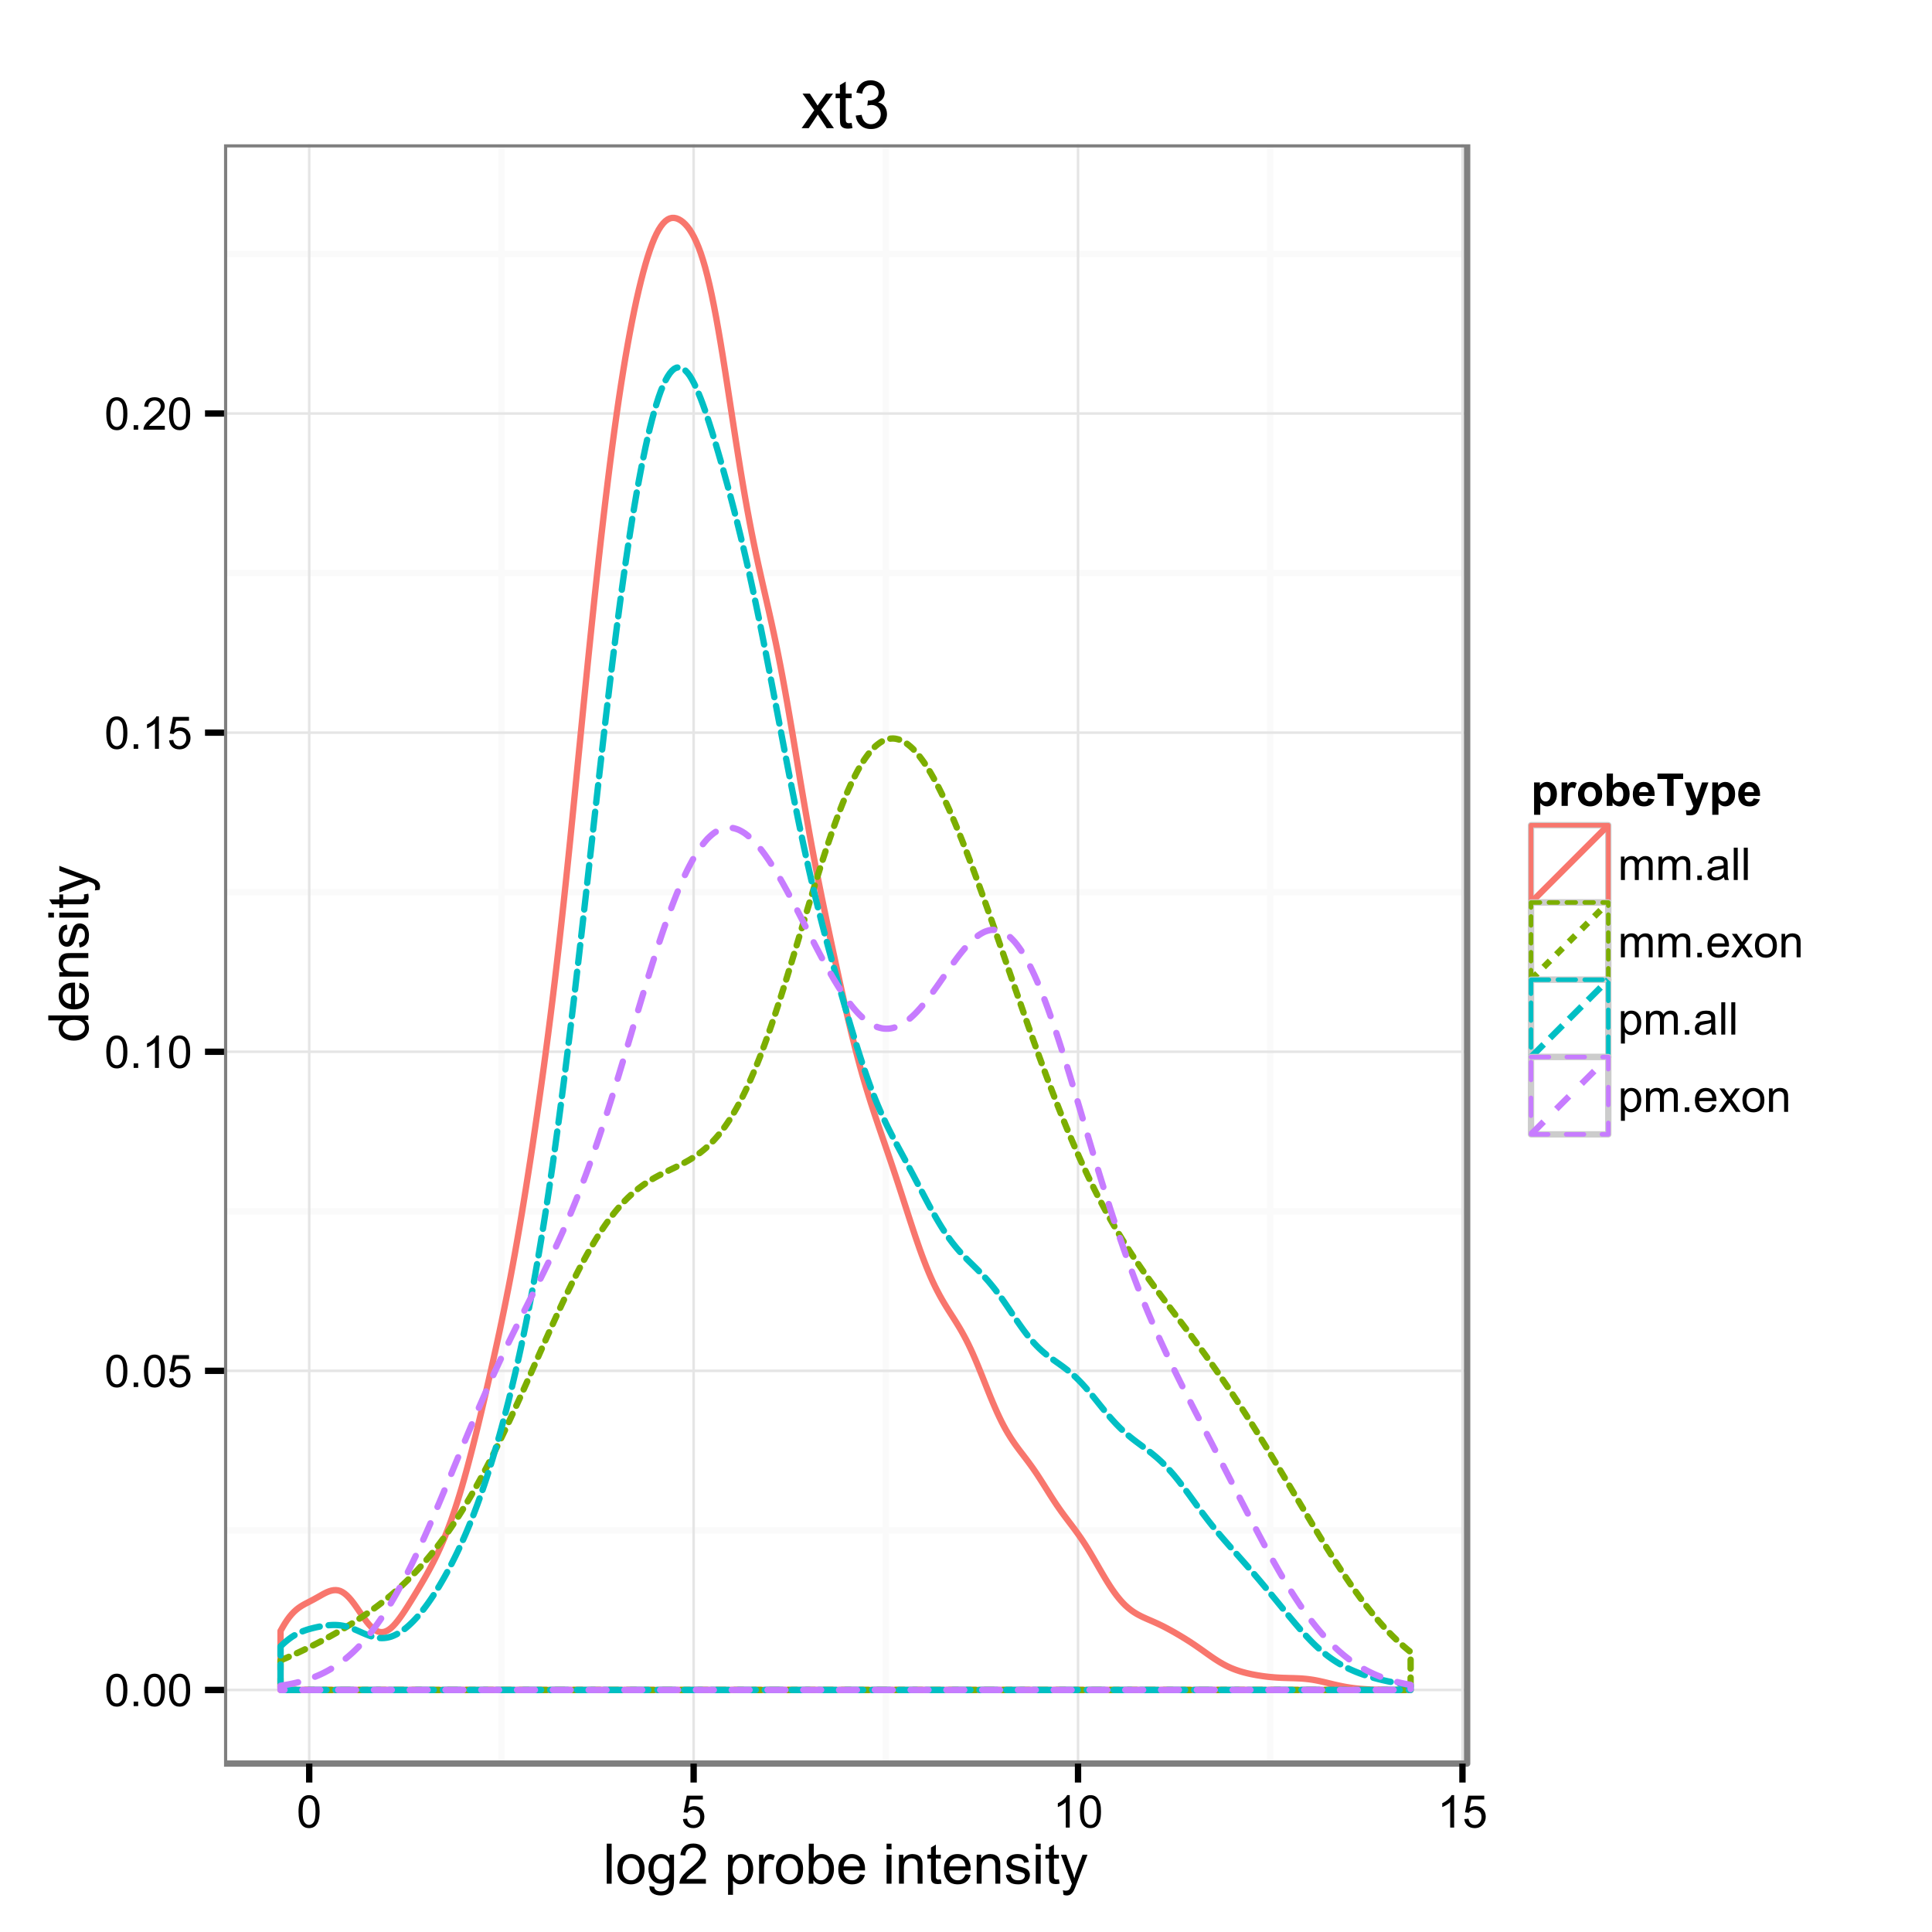 <?xml version="1.0" encoding="UTF-8"?>
<svg xmlns="http://www.w3.org/2000/svg" xmlns:xlink="http://www.w3.org/1999/xlink" width="432pt" height="432pt" viewBox="0 0 432 432" version="1.1">
<defs>
<g>
<symbol overflow="visible" id="glyph0-0">
<path style="stroke:none;" d="M 0.418 -3.566 C 0.414 -4.418 0.504 -5.105 0.68 -5.629 C 0.855 -6.148 1.117 -6.551 1.465 -6.832 C 1.812 -7.113 2.25 -7.254 2.777 -7.258 C 3.164 -7.254 3.504 -7.176 3.797 -7.023 C 4.086 -6.863 4.324 -6.637 4.52 -6.348 C 4.707 -6.051 4.859 -5.695 4.969 -5.273 C 5.078 -4.852 5.133 -4.281 5.133 -3.566 C 5.133 -2.715 5.043 -2.031 4.871 -1.512 C 4.691 -0.988 4.434 -0.582 4.09 -0.301 C 3.742 -0.016 3.305 0.121 2.777 0.125 C 2.078 0.121 1.527 -0.125 1.133 -0.625 C 0.652 -1.223 0.414 -2.203 0.418 -3.566 Z M 1.332 -3.566 C 1.328 -2.375 1.469 -1.586 1.746 -1.195 C 2.023 -0.801 2.367 -0.602 2.777 -0.605 C 3.184 -0.602 3.523 -0.801 3.805 -1.195 C 4.078 -1.59 4.219 -2.379 4.223 -3.566 C 4.219 -4.754 4.078 -5.543 3.805 -5.938 C 3.523 -6.324 3.18 -6.52 2.766 -6.523 C 2.359 -6.52 2.031 -6.348 1.789 -6.008 C 1.48 -5.562 1.328 -4.75 1.332 -3.566 Z M 1.332 -3.566 "/>
</symbol>
<symbol overflow="visible" id="glyph0-1">
<path style="stroke:none;" d="M 0.918 0 L 0.918 -1.012 L 1.93 -1.012 L 1.93 0 Z M 0.918 0 "/>
</symbol>
<symbol overflow="visible" id="glyph0-2">
<path style="stroke:none;" d="M 0.418 -1.895 L 1.352 -1.973 C 1.418 -1.516 1.578 -1.176 1.832 -0.949 C 2.082 -0.719 2.387 -0.602 2.742 -0.605 C 3.168 -0.602 3.527 -0.766 3.824 -1.09 C 4.117 -1.41 4.266 -1.836 4.27 -2.371 C 4.266 -2.875 4.125 -3.273 3.844 -3.57 C 3.559 -3.859 3.184 -4.008 2.727 -4.008 C 2.438 -4.008 2.18 -3.941 1.953 -3.812 C 1.719 -3.684 1.539 -3.516 1.41 -3.309 L 0.578 -3.418 L 1.277 -7.133 L 4.871 -7.133 L 4.871 -6.281 L 1.988 -6.281 L 1.598 -4.34 C 2.031 -4.641 2.488 -4.793 2.965 -4.793 C 3.594 -4.793 4.125 -4.574 4.559 -4.137 C 4.992 -3.699 5.207 -3.137 5.211 -2.449 C 5.207 -1.793 5.02 -1.227 4.641 -0.754 C 4.176 -0.168 3.543 0.121 2.742 0.125 C 2.082 0.121 1.543 -0.059 1.129 -0.426 C 0.711 -0.793 0.473 -1.281 0.418 -1.895 Z M 0.418 -1.895 "/>
</symbol>
<symbol overflow="visible" id="glyph0-3">
<path style="stroke:none;" d="M 3.762 0 L 2.875 0 L 2.875 -5.656 C 2.66 -5.449 2.379 -5.246 2.035 -5.043 C 1.684 -4.836 1.375 -4.684 1.102 -4.586 L 1.102 -5.445 C 1.594 -5.672 2.027 -5.953 2.402 -6.289 C 2.773 -6.617 3.035 -6.941 3.191 -7.258 L 3.762 -7.258 Z M 3.762 0 "/>
</symbol>
<symbol overflow="visible" id="glyph0-4">
<path style="stroke:none;" d="M 5.086 -0.852 L 5.086 0 L 0.305 0 C 0.297 -0.211 0.332 -0.414 0.41 -0.617 C 0.531 -0.938 0.723 -1.258 0.992 -1.578 C 1.258 -1.891 1.648 -2.258 2.156 -2.672 C 2.938 -3.316 3.465 -3.824 3.746 -4.203 C 4.02 -4.578 4.16 -4.938 4.164 -5.273 C 4.16 -5.625 4.035 -5.918 3.785 -6.16 C 3.531 -6.398 3.203 -6.52 2.801 -6.523 C 2.371 -6.52 2.027 -6.391 1.773 -6.137 C 1.516 -5.879 1.387 -5.527 1.387 -5.074 L 0.473 -5.168 C 0.531 -5.848 0.766 -6.363 1.176 -6.723 C 1.582 -7.074 2.129 -7.254 2.82 -7.258 C 3.512 -7.254 4.062 -7.062 4.469 -6.68 C 4.871 -6.297 5.074 -5.82 5.074 -5.254 C 5.074 -4.961 5.012 -4.676 4.895 -4.398 C 4.773 -4.117 4.578 -3.824 4.305 -3.516 C 4.027 -3.203 3.57 -2.777 2.938 -2.242 C 2.402 -1.793 2.062 -1.488 1.914 -1.332 C 1.762 -1.168 1.637 -1.008 1.539 -0.852 Z M 5.086 -0.852 "/>
</symbol>
<symbol overflow="visible" id="glyph0-5">
<path style="stroke:none;" d="M 0.664 0 L 0.664 -5.238 L 1.461 -5.238 L 1.461 -4.504 C 1.621 -4.758 1.84 -4.965 2.113 -5.121 C 2.383 -5.277 2.695 -5.355 3.047 -5.355 C 3.434 -5.355 3.75 -5.273 4 -5.113 C 4.246 -4.949 4.422 -4.723 4.527 -4.438 C 4.938 -5.047 5.477 -5.355 6.145 -5.355 C 6.664 -5.355 7.062 -5.211 7.344 -4.922 C 7.617 -4.633 7.758 -4.188 7.762 -3.594 L 7.762 0 L 6.879 0 L 6.879 -3.301 C 6.879 -3.652 6.848 -3.91 6.793 -4.066 C 6.73 -4.223 6.629 -4.348 6.48 -4.441 C 6.328 -4.535 6.148 -4.582 5.949 -4.586 C 5.574 -4.582 5.27 -4.461 5.027 -4.219 C 4.785 -3.973 4.664 -3.578 4.664 -3.043 L 4.664 0 L 3.777 0 L 3.777 -3.402 C 3.773 -3.797 3.699 -4.094 3.559 -4.289 C 3.41 -4.484 3.176 -4.582 2.852 -4.586 C 2.598 -4.582 2.367 -4.516 2.156 -4.387 C 1.945 -4.254 1.789 -4.062 1.695 -3.812 C 1.598 -3.559 1.551 -3.195 1.555 -2.719 L 1.555 0 Z M 0.664 0 "/>
</symbol>
<symbol overflow="visible" id="glyph0-6">
<path style="stroke:none;" d="M 4.082 -0.645 C 3.75 -0.363 3.434 -0.164 3.133 -0.055 C 2.828 0.062 2.504 0.117 2.156 0.117 C 1.578 0.117 1.133 -0.023 0.828 -0.305 C 0.516 -0.586 0.363 -0.945 0.363 -1.383 C 0.363 -1.637 0.422 -1.867 0.539 -2.082 C 0.656 -2.293 0.809 -2.465 0.996 -2.594 C 1.184 -2.719 1.395 -2.816 1.637 -2.887 C 1.809 -2.93 2.074 -2.973 2.426 -3.02 C 3.141 -3.098 3.668 -3.199 4.008 -3.324 C 4.012 -3.441 4.012 -3.52 4.016 -3.555 C 4.012 -3.914 3.93 -4.168 3.762 -4.32 C 3.535 -4.516 3.195 -4.617 2.75 -4.621 C 2.328 -4.617 2.02 -4.543 1.824 -4.402 C 1.621 -4.254 1.477 -3.996 1.387 -3.625 L 0.52 -3.742 C 0.594 -4.113 0.723 -4.414 0.906 -4.641 C 1.086 -4.867 1.348 -5.043 1.691 -5.168 C 2.031 -5.293 2.426 -5.355 2.879 -5.355 C 3.324 -5.355 3.688 -5.301 3.969 -5.195 C 4.246 -5.09 4.453 -4.957 4.586 -4.801 C 4.715 -4.637 4.809 -4.438 4.863 -4.195 C 4.891 -4.043 4.902 -3.77 4.906 -3.379 L 4.906 -2.195 C 4.902 -1.367 4.922 -0.844 4.961 -0.629 C 4.996 -0.406 5.07 -0.199 5.188 0 L 4.262 0 C 4.164 -0.184 4.105 -0.398 4.082 -0.645 Z M 4.008 -2.629 C 3.688 -2.492 3.203 -2.379 2.559 -2.293 C 2.191 -2.238 1.934 -2.18 1.785 -2.113 C 1.633 -2.047 1.516 -1.949 1.434 -1.824 C 1.352 -1.695 1.312 -1.559 1.312 -1.406 C 1.312 -1.168 1.398 -0.969 1.578 -0.812 C 1.754 -0.652 2.02 -0.574 2.367 -0.578 C 2.707 -0.574 3.008 -0.648 3.277 -0.801 C 3.543 -0.949 3.742 -1.152 3.867 -1.414 C 3.961 -1.609 4.008 -1.906 4.008 -2.305 Z M 4.008 -2.629 "/>
</symbol>
<symbol overflow="visible" id="glyph0-7">
<path style="stroke:none;" d="M 0.645 0 L 0.645 -7.23 L 1.535 -7.23 L 1.535 0 Z M 0.645 0 "/>
</symbol>
<symbol overflow="visible" id="glyph0-8">
<path style="stroke:none;" d="M 4.25 -1.688 L 5.168 -1.574 C 5.023 -1.035 4.754 -0.617 4.363 -0.324 C 3.969 -0.027 3.469 0.117 2.867 0.117 C 2.094 0.117 1.488 -0.117 1.043 -0.59 C 0.594 -1.059 0.367 -1.719 0.371 -2.574 C 0.367 -3.449 0.594 -4.133 1.051 -4.625 C 1.5 -5.109 2.09 -5.355 2.816 -5.355 C 3.516 -5.355 4.086 -5.117 4.531 -4.641 C 4.973 -4.164 5.195 -3.492 5.199 -2.629 C 5.195 -2.574 5.195 -2.496 5.191 -2.391 L 1.289 -2.391 C 1.32 -1.812 1.48 -1.371 1.773 -1.07 C 2.066 -0.762 2.434 -0.609 2.871 -0.613 C 3.195 -0.609 3.473 -0.695 3.703 -0.867 C 3.934 -1.039 4.113 -1.312 4.25 -1.688 Z M 1.336 -3.121 L 4.262 -3.121 C 4.219 -3.559 4.109 -3.891 3.926 -4.113 C 3.641 -4.453 3.273 -4.621 2.824 -4.625 C 2.418 -4.621 2.074 -4.484 1.797 -4.215 C 1.52 -3.941 1.367 -3.578 1.336 -3.121 Z M 1.336 -3.121 "/>
</symbol>
<symbol overflow="visible" id="glyph0-9">
<path style="stroke:none;" d="M 0.074 0 L 1.988 -2.723 L 0.219 -5.238 L 1.328 -5.238 L 2.129 -4.008 C 2.277 -3.773 2.402 -3.578 2.496 -3.422 C 2.637 -3.641 2.77 -3.832 2.895 -4 L 3.777 -5.238 L 4.84 -5.238 L 3.027 -2.773 L 4.977 0 L 3.887 0 L 2.812 -1.629 L 2.523 -2.066 L 1.148 0 Z M 0.074 0 "/>
</symbol>
<symbol overflow="visible" id="glyph0-10">
<path style="stroke:none;" d="M 0.336 -2.617 C 0.332 -3.586 0.602 -4.305 1.145 -4.773 C 1.59 -5.16 2.141 -5.355 2.793 -5.355 C 3.508 -5.355 4.094 -5.117 4.555 -4.648 C 5.008 -4.172 5.238 -3.52 5.242 -2.691 C 5.238 -2.016 5.137 -1.488 4.938 -1.102 C 4.734 -0.715 4.441 -0.414 4.055 -0.203 C 3.668 0.012 3.246 0.117 2.793 0.117 C 2.055 0.117 1.461 -0.117 1.012 -0.586 C 0.559 -1.055 0.332 -1.73 0.336 -2.617 Z M 1.246 -2.617 C 1.242 -1.945 1.387 -1.445 1.684 -1.113 C 1.973 -0.777 2.344 -0.609 2.793 -0.613 C 3.23 -0.609 3.598 -0.777 3.891 -1.113 C 4.18 -1.449 4.324 -1.961 4.328 -2.648 C 4.324 -3.297 4.176 -3.785 3.887 -4.121 C 3.59 -4.449 3.227 -4.617 2.793 -4.621 C 2.344 -4.617 1.973 -4.449 1.684 -4.121 C 1.387 -3.785 1.242 -3.285 1.246 -2.617 Z M 1.246 -2.617 "/>
</symbol>
<symbol overflow="visible" id="glyph0-11">
<path style="stroke:none;" d="M 0.664 0 L 0.664 -5.238 L 1.465 -5.238 L 1.465 -4.492 C 1.848 -5.066 2.402 -5.355 3.133 -5.355 C 3.445 -5.355 3.734 -5.297 4 -5.184 C 4.262 -5.07 4.461 -4.922 4.594 -4.738 C 4.727 -4.555 4.816 -4.336 4.871 -4.082 C 4.902 -3.914 4.922 -3.625 4.922 -3.219 L 4.922 0 L 4.035 0 L 4.035 -3.188 C 4.031 -3.547 3.996 -3.816 3.93 -3.996 C 3.859 -4.176 3.738 -4.316 3.562 -4.426 C 3.387 -4.527 3.18 -4.582 2.945 -4.586 C 2.566 -4.582 2.238 -4.461 1.965 -4.227 C 1.688 -3.984 1.551 -3.531 1.555 -2.859 L 1.555 0 Z M 0.664 0 "/>
</symbol>
<symbol overflow="visible" id="glyph0-12">
<path style="stroke:none;" d="M 0.664 2.008 L 0.664 -5.238 L 1.473 -5.238 L 1.473 -4.559 C 1.66 -4.824 1.879 -5.023 2.121 -5.156 C 2.359 -5.289 2.648 -5.355 2.992 -5.355 C 3.438 -5.355 3.832 -5.238 4.176 -5.008 C 4.516 -4.777 4.773 -4.453 4.949 -4.035 C 5.121 -3.613 5.207 -3.152 5.211 -2.656 C 5.207 -2.117 5.113 -1.637 4.922 -1.211 C 4.73 -0.777 4.449 -0.449 4.086 -0.223 C 3.715 0.004 3.332 0.117 2.93 0.117 C 2.633 0.117 2.367 0.055 2.133 -0.07 C 1.898 -0.195 1.703 -0.352 1.555 -0.543 L 1.555 2.008 Z M 1.469 -2.59 C 1.465 -1.914 1.602 -1.414 1.879 -1.094 C 2.148 -0.77 2.48 -0.609 2.871 -0.613 C 3.262 -0.609 3.598 -0.777 3.883 -1.113 C 4.16 -1.445 4.301 -1.961 4.305 -2.664 C 4.301 -3.328 4.164 -3.828 3.891 -4.16 C 3.617 -4.492 3.289 -4.656 2.91 -4.66 C 2.531 -4.656 2.195 -4.48 1.906 -4.129 C 1.609 -3.773 1.465 -3.262 1.469 -2.59 Z M 1.469 -2.59 "/>
</symbol>
<symbol overflow="visible" id="glyph1-0">
<path style="stroke:none;" d="M 0.801 0 L 0.801 -8.949 L 1.898 -8.949 L 1.898 0 Z M 0.801 0 "/>
</symbol>
<symbol overflow="visible" id="glyph1-1">
<path style="stroke:none;" d="M 0.414 -3.242 C 0.41 -4.438 0.742 -5.328 1.414 -5.906 C 1.969 -6.387 2.648 -6.625 3.453 -6.629 C 4.344 -6.625 5.074 -6.332 5.641 -5.75 C 6.203 -5.164 6.484 -4.359 6.488 -3.332 C 6.484 -2.496 6.359 -1.84 6.113 -1.363 C 5.859 -0.883 5.496 -0.512 5.02 -0.25 C 4.539 0.016 4.016 0.145 3.453 0.148 C 2.543 0.145 1.812 -0.141 1.254 -0.723 C 0.691 -1.301 0.41 -2.141 0.414 -3.242 Z M 1.543 -3.242 C 1.539 -2.406 1.723 -1.785 2.086 -1.375 C 2.445 -0.961 2.898 -0.754 3.453 -0.758 C 3.996 -0.754 4.453 -0.961 4.816 -1.379 C 5.176 -1.789 5.355 -2.422 5.359 -3.277 C 5.355 -4.074 5.172 -4.684 4.812 -5.098 C 4.445 -5.512 3.992 -5.719 3.453 -5.719 C 2.898 -5.719 2.445 -5.512 2.086 -5.102 C 1.723 -4.688 1.539 -4.066 1.543 -3.242 Z M 1.543 -3.242 "/>
</symbol>
<symbol overflow="visible" id="glyph1-2">
<path style="stroke:none;" d="M 0.621 0.539 L 1.691 0.695 C 1.734 1.023 1.859 1.262 2.062 1.414 C 2.336 1.617 2.707 1.723 3.18 1.723 C 3.684 1.723 4.074 1.617 4.355 1.414 C 4.629 1.207 4.816 0.926 4.918 0.562 C 4.973 0.336 5 -0.133 5 -0.848 C 4.516 -0.281 3.918 0 3.203 0 C 2.309 0 1.617 -0.32 1.133 -0.965 C 0.641 -1.605 0.398 -2.375 0.402 -3.277 C 0.398 -3.895 0.512 -4.465 0.738 -4.988 C 0.961 -5.508 1.285 -5.914 1.711 -6.199 C 2.137 -6.484 2.637 -6.625 3.211 -6.629 C 3.977 -6.625 4.605 -6.316 5.102 -5.699 L 5.102 -6.48 L 6.117 -6.48 L 6.117 -0.879 C 6.117 0.129 6.012 0.844 5.809 1.266 C 5.598 1.688 5.273 2.02 4.832 2.262 C 4.383 2.504 3.836 2.625 3.188 2.629 C 2.414 2.625 1.789 2.449 1.312 2.105 C 0.836 1.754 0.605 1.234 0.621 0.539 Z M 1.531 -3.355 C 1.527 -2.504 1.699 -1.883 2.039 -1.496 C 2.375 -1.102 2.797 -0.906 3.309 -0.91 C 3.812 -0.906 4.234 -1.102 4.578 -1.492 C 4.914 -1.879 5.086 -2.488 5.09 -3.32 C 5.086 -4.113 4.91 -4.711 4.562 -5.113 C 4.207 -5.516 3.781 -5.719 3.289 -5.719 C 2.797 -5.719 2.383 -5.52 2.043 -5.121 C 1.699 -4.723 1.527 -4.133 1.531 -3.355 Z M 1.531 -3.355 "/>
</symbol>
<symbol overflow="visible" id="glyph1-3">
<path style="stroke:none;" d="M 6.293 -1.055 L 6.293 0 L 0.379 0 C 0.367 -0.266 0.41 -0.52 0.508 -0.762 C 0.656 -1.164 0.898 -1.559 1.23 -1.953 C 1.559 -2.34 2.035 -2.793 2.668 -3.309 C 3.637 -4.102 4.293 -4.734 4.637 -5.203 C 4.977 -5.668 5.148 -6.105 5.152 -6.523 C 5.148 -6.957 4.992 -7.324 4.684 -7.625 C 4.371 -7.922 3.969 -8.074 3.469 -8.074 C 2.938 -8.074 2.512 -7.914 2.195 -7.598 C 1.879 -7.277 1.719 -6.84 1.715 -6.281 L 0.586 -6.398 C 0.664 -7.238 0.953 -7.879 1.457 -8.32 C 1.961 -8.762 2.641 -8.98 3.492 -8.984 C 4.348 -8.98 5.023 -8.742 5.527 -8.27 C 6.027 -7.789 6.281 -7.199 6.281 -6.5 C 6.281 -6.141 6.207 -5.789 6.059 -5.445 C 5.91 -5.094 5.664 -4.73 5.328 -4.352 C 4.984 -3.965 4.422 -3.441 3.637 -2.777 C 2.977 -2.223 2.555 -1.844 2.367 -1.648 C 2.18 -1.449 2.023 -1.254 1.906 -1.055 Z M 6.293 -1.055 "/>
</symbol>
<symbol overflow="visible" id="glyph1-4">
<path style="stroke:none;" d=""/>
</symbol>
<symbol overflow="visible" id="glyph1-5">
<path style="stroke:none;" d="M 0.824 2.484 L 0.824 -6.48 L 1.824 -6.48 L 1.824 -5.641 C 2.059 -5.965 2.328 -6.211 2.625 -6.379 C 2.922 -6.543 3.281 -6.625 3.703 -6.629 C 4.258 -6.625 4.746 -6.484 5.168 -6.199 C 5.59 -5.914 5.91 -5.512 6.129 -4.996 C 6.344 -4.477 6.449 -3.906 6.453 -3.289 C 6.449 -2.625 6.332 -2.031 6.094 -1.5 C 5.855 -0.969 5.508 -0.559 5.055 -0.277 C 4.598 0.008 4.121 0.145 3.625 0.148 C 3.258 0.145 2.93 0.07 2.641 -0.082 C 2.348 -0.238 2.109 -0.434 1.922 -0.672 L 1.922 2.484 Z M 1.82 -3.203 C 1.816 -2.367 1.984 -1.75 2.324 -1.355 C 2.66 -0.953 3.07 -0.754 3.551 -0.758 C 4.039 -0.754 4.457 -0.961 4.805 -1.375 C 5.152 -1.785 5.324 -2.426 5.328 -3.297 C 5.324 -4.121 5.156 -4.738 4.816 -5.152 C 4.477 -5.559 4.07 -5.766 3.602 -5.77 C 3.129 -5.766 2.715 -5.547 2.359 -5.113 C 1.996 -4.672 1.816 -4.035 1.82 -3.203 Z M 1.82 -3.203 "/>
</symbol>
<symbol overflow="visible" id="glyph1-6">
<path style="stroke:none;" d="M 0.812 0 L 0.812 -6.48 L 1.801 -6.48 L 1.801 -5.5 C 2.051 -5.957 2.285 -6.258 2.5 -6.406 C 2.711 -6.551 2.945 -6.625 3.203 -6.629 C 3.57 -6.625 3.945 -6.508 4.332 -6.273 L 3.953 -5.254 C 3.684 -5.41 3.414 -5.488 3.148 -5.492 C 2.906 -5.488 2.691 -5.418 2.5 -5.273 C 2.309 -5.129 2.172 -4.93 2.094 -4.676 C 1.969 -4.285 1.91 -3.855 1.91 -3.395 L 1.91 0 Z M 0.812 0 "/>
</symbol>
<symbol overflow="visible" id="glyph1-7">
<path style="stroke:none;" d="M 1.836 0 L 0.816 0 L 0.816 -8.949 L 1.918 -8.949 L 1.918 -5.754 C 2.379 -6.336 2.973 -6.625 3.691 -6.629 C 4.09 -6.625 4.465 -6.547 4.824 -6.387 C 5.176 -6.223 5.469 -5.996 5.703 -5.707 C 5.93 -5.418 6.109 -5.066 6.242 -4.656 C 6.367 -4.242 6.434 -3.805 6.438 -3.34 C 6.434 -2.227 6.16 -1.367 5.613 -0.762 C 5.066 -0.156 4.406 0.145 3.637 0.148 C 2.871 0.145 2.27 -0.172 1.836 -0.812 Z M 1.824 -3.289 C 1.82 -2.508 1.926 -1.949 2.141 -1.605 C 2.484 -1.039 2.953 -0.754 3.547 -0.758 C 4.023 -0.754 4.438 -0.965 4.789 -1.383 C 5.137 -1.797 5.312 -2.418 5.316 -3.246 C 5.312 -4.09 5.145 -4.715 4.812 -5.121 C 4.473 -5.523 4.066 -5.723 3.594 -5.727 C 3.109 -5.723 2.695 -5.516 2.348 -5.098 C 1.996 -4.68 1.82 -4.074 1.824 -3.289 Z M 1.824 -3.289 "/>
</symbol>
<symbol overflow="visible" id="glyph1-8">
<path style="stroke:none;" d="M 5.262 -2.086 L 6.398 -1.945 C 6.219 -1.281 5.887 -0.766 5.402 -0.402 C 4.918 -0.035 4.297 0.145 3.547 0.148 C 2.594 0.145 1.844 -0.145 1.289 -0.727 C 0.734 -1.312 0.457 -2.133 0.457 -3.188 C 0.457 -4.273 0.734 -5.117 1.297 -5.723 C 1.855 -6.324 2.586 -6.625 3.484 -6.629 C 4.348 -6.625 5.055 -6.332 5.609 -5.742 C 6.156 -5.152 6.434 -4.32 6.434 -3.254 C 6.434 -3.184 6.43 -3.086 6.426 -2.961 L 1.594 -2.961 C 1.633 -2.242 1.832 -1.699 2.195 -1.324 C 2.559 -0.945 3.012 -0.754 3.551 -0.758 C 3.953 -0.754 4.297 -0.859 4.582 -1.074 C 4.867 -1.281 5.094 -1.621 5.262 -2.086 Z M 1.652 -3.863 L 5.273 -3.863 C 5.223 -4.402 5.082 -4.812 4.859 -5.09 C 4.504 -5.512 4.051 -5.723 3.496 -5.727 C 2.992 -5.723 2.57 -5.555 2.227 -5.219 C 1.883 -4.879 1.691 -4.426 1.652 -3.863 Z M 1.652 -3.863 "/>
</symbol>
<symbol overflow="visible" id="glyph1-9">
<path style="stroke:none;" d="M 0.828 -7.684 L 0.828 -8.949 L 1.93 -8.949 L 1.93 -7.684 Z M 0.828 0 L 0.828 -6.48 L 1.93 -6.48 L 1.93 0 Z M 0.828 0 "/>
</symbol>
<symbol overflow="visible" id="glyph1-10">
<path style="stroke:none;" d="M 0.824 0 L 0.824 -6.48 L 1.812 -6.48 L 1.812 -5.559 C 2.285 -6.27 2.973 -6.625 3.875 -6.629 C 4.262 -6.625 4.621 -6.555 4.953 -6.418 C 5.277 -6.273 5.523 -6.09 5.688 -5.863 C 5.848 -5.633 5.961 -5.363 6.031 -5.055 C 6.066 -4.848 6.086 -4.492 6.09 -3.984 L 6.09 0 L 4.992 0 L 4.992 -3.941 C 4.992 -4.387 4.949 -4.723 4.863 -4.945 C 4.777 -5.168 4.625 -5.344 4.406 -5.477 C 4.188 -5.605 3.934 -5.672 3.645 -5.676 C 3.176 -5.672 2.77 -5.523 2.43 -5.23 C 2.09 -4.93 1.922 -4.367 1.922 -3.539 L 1.922 0 Z M 0.824 0 "/>
</symbol>
<symbol overflow="visible" id="glyph1-11">
<path style="stroke:none;" d="M 3.223 -0.984 L 3.383 -0.012 C 3.07 0.051 2.793 0.082 2.551 0.086 C 2.148 0.082 1.84 0.023 1.621 -0.102 C 1.398 -0.227 1.242 -0.395 1.156 -0.602 C 1.062 -0.805 1.02 -1.238 1.023 -1.898 L 1.023 -5.629 L 0.219 -5.629 L 0.219 -6.48 L 1.023 -6.48 L 1.023 -8.086 L 2.117 -8.746 L 2.117 -6.48 L 3.223 -6.48 L 3.223 -5.629 L 2.117 -5.629 L 2.117 -1.836 C 2.113 -1.52 2.133 -1.32 2.176 -1.23 C 2.211 -1.141 2.273 -1.07 2.363 -1.02 C 2.449 -0.965 2.578 -0.938 2.742 -0.941 C 2.859 -0.938 3.02 -0.953 3.223 -0.984 Z M 3.223 -0.984 "/>
</symbol>
<symbol overflow="visible" id="glyph1-12">
<path style="stroke:none;" d="M 0.383 -1.934 L 1.473 -2.105 C 1.527 -1.668 1.699 -1.336 1.98 -1.105 C 2.258 -0.871 2.645 -0.754 3.148 -0.758 C 3.648 -0.754 4.023 -0.859 4.273 -1.066 C 4.516 -1.27 4.641 -1.508 4.641 -1.789 C 4.641 -2.031 4.531 -2.227 4.316 -2.375 C 4.164 -2.469 3.789 -2.594 3.191 -2.746 C 2.383 -2.945 1.824 -3.121 1.516 -3.273 C 1.203 -3.418 0.969 -3.625 0.809 -3.891 C 0.645 -4.152 0.562 -4.441 0.566 -4.762 C 0.562 -5.047 0.629 -5.312 0.766 -5.562 C 0.895 -5.805 1.074 -6.012 1.305 -6.176 C 1.473 -6.301 1.707 -6.406 2.004 -6.496 C 2.301 -6.582 2.617 -6.625 2.953 -6.629 C 3.461 -6.625 3.906 -6.551 4.293 -6.406 C 4.676 -6.258 4.961 -6.062 5.145 -5.812 C 5.328 -5.562 5.453 -5.227 5.523 -4.809 L 4.449 -4.664 C 4.395 -4.996 4.254 -5.254 4.023 -5.445 C 3.789 -5.629 3.461 -5.723 3.035 -5.727 C 2.527 -5.723 2.164 -5.641 1.953 -5.477 C 1.734 -5.309 1.629 -5.113 1.629 -4.891 C 1.629 -4.746 1.672 -4.617 1.766 -4.504 C 1.852 -4.383 1.992 -4.285 2.184 -4.211 C 2.293 -4.168 2.617 -4.074 3.156 -3.93 C 3.93 -3.723 4.473 -3.555 4.781 -3.422 C 5.086 -3.289 5.324 -3.094 5.504 -2.844 C 5.676 -2.586 5.766 -2.273 5.77 -1.906 C 5.766 -1.535 5.656 -1.191 5.445 -0.867 C 5.227 -0.543 4.918 -0.293 4.52 -0.117 C 4.113 0.059 3.66 0.145 3.156 0.148 C 2.309 0.145 1.664 -0.027 1.227 -0.375 C 0.781 -0.727 0.5 -1.246 0.383 -1.934 Z M 0.383 -1.934 "/>
</symbol>
<symbol overflow="visible" id="glyph1-13">
<path style="stroke:none;" d="M 0.773 2.496 L 0.652 1.465 C 0.887 1.527 1.098 1.559 1.281 1.562 C 1.523 1.559 1.719 1.52 1.867 1.441 C 2.012 1.359 2.133 1.242 2.227 1.098 C 2.297 0.984 2.406 0.715 2.562 0.281 C 2.578 0.219 2.613 0.129 2.66 0.012 L 0.203 -6.48 L 1.387 -6.48 L 2.734 -2.727 C 2.906 -2.25 3.062 -1.75 3.203 -1.227 C 3.328 -1.727 3.48 -2.219 3.656 -2.703 L 5.043 -6.48 L 6.141 -6.48 L 3.676 0.109 C 3.406 0.82 3.203 1.312 3.059 1.582 C 2.863 1.941 2.637 2.203 2.387 2.375 C 2.129 2.539 1.828 2.625 1.484 2.629 C 1.266 2.625 1.031 2.582 0.773 2.496 Z M 0.773 2.496 "/>
</symbol>
<symbol overflow="visible" id="glyph2-0">
<path style="stroke:none;" d="M 0 -5.031 L -0.816 -5.031 C -0.172 -4.617 0.145 -4.012 0.148 -3.215 C 0.145 -2.695 0.008 -2.219 -0.277 -1.789 C -0.559 -1.352 -0.957 -1.016 -1.473 -0.781 C -1.98 -0.539 -2.57 -0.422 -3.234 -0.426 C -3.883 -0.422 -4.469 -0.531 -4.996 -0.75 C -5.52 -0.965 -5.922 -1.285 -6.207 -1.719 C -6.484 -2.148 -6.625 -2.633 -6.629 -3.168 C -6.625 -3.555 -6.543 -3.902 -6.379 -4.211 C -6.211 -4.512 -5.996 -4.762 -5.738 -4.957 L -8.949 -4.957 L -8.949 -6.047 L 0 -6.047 Z M -3.234 -1.555 C -2.402 -1.551 -1.781 -1.727 -1.371 -2.078 C -0.961 -2.426 -0.754 -2.84 -0.758 -3.32 C -0.754 -3.797 -0.949 -4.203 -1.344 -4.543 C -1.734 -4.875 -2.336 -5.043 -3.145 -5.047 C -4.027 -5.043 -4.676 -4.875 -5.094 -4.535 C -5.508 -4.191 -5.719 -3.77 -5.719 -3.273 C -5.719 -2.781 -5.52 -2.371 -5.121 -2.047 C -4.723 -1.715 -4.094 -1.551 -3.234 -1.555 Z M -3.234 -1.555 "/>
</symbol>
<symbol overflow="visible" id="glyph2-1">
<path style="stroke:none;" d="M -2.086 -5.262 L -1.945 -6.398 C -1.281 -6.219 -0.766 -5.887 -0.402 -5.402 C -0.035 -4.918 0.145 -4.297 0.148 -3.547 C 0.145 -2.594 -0.145 -1.844 -0.727 -1.289 C -1.312 -0.734 -2.133 -0.457 -3.188 -0.457 C -4.273 -0.457 -5.117 -0.734 -5.723 -1.297 C -6.324 -1.855 -6.625 -2.586 -6.629 -3.484 C -6.625 -4.348 -6.332 -5.055 -5.742 -5.609 C -5.152 -6.156 -4.32 -6.434 -3.254 -6.434 C -3.184 -6.434 -3.086 -6.43 -2.961 -6.426 L -2.961 -1.594 C -2.242 -1.633 -1.699 -1.832 -1.324 -2.195 C -0.945 -2.559 -0.754 -3.012 -0.758 -3.551 C -0.754 -3.953 -0.859 -4.297 -1.074 -4.582 C -1.281 -4.867 -1.621 -5.094 -2.086 -5.262 Z M -3.863 -1.652 L -3.863 -5.273 C -4.402 -5.223 -4.812 -5.082 -5.09 -4.859 C -5.512 -4.504 -5.723 -4.051 -5.727 -3.496 C -5.723 -2.992 -5.555 -2.57 -5.219 -2.227 C -4.879 -1.883 -4.426 -1.691 -3.863 -1.652 Z M -3.863 -1.652 "/>
</symbol>
<symbol overflow="visible" id="glyph2-2">
<path style="stroke:none;" d="M 0 -0.824 L -6.48 -0.824 L -6.48 -1.812 L -5.559 -1.812 C -6.27 -2.285 -6.625 -2.973 -6.629 -3.875 C -6.625 -4.262 -6.555 -4.621 -6.418 -4.953 C -6.273 -5.277 -6.09 -5.523 -5.863 -5.688 C -5.633 -5.848 -5.363 -5.961 -5.055 -6.031 C -4.848 -6.066 -4.492 -6.086 -3.984 -6.09 L 0 -6.09 L 0 -4.992 L -3.941 -4.992 C -4.387 -4.992 -4.723 -4.949 -4.945 -4.863 C -5.168 -4.777 -5.344 -4.625 -5.477 -4.406 C -5.605 -4.188 -5.672 -3.934 -5.676 -3.645 C -5.672 -3.176 -5.523 -2.77 -5.23 -2.43 C -4.93 -2.09 -4.367 -1.922 -3.539 -1.922 L 0 -1.922 Z M 0 -0.824 "/>
</symbol>
<symbol overflow="visible" id="glyph2-3">
<path style="stroke:none;" d="M -1.934 -0.383 L -2.105 -1.473 C -1.668 -1.527 -1.336 -1.699 -1.105 -1.98 C -0.871 -2.258 -0.754 -2.645 -0.758 -3.148 C -0.754 -3.648 -0.859 -4.023 -1.066 -4.273 C -1.27 -4.516 -1.508 -4.641 -1.789 -4.641 C -2.031 -4.641 -2.227 -4.531 -2.375 -4.316 C -2.469 -4.164 -2.594 -3.789 -2.746 -3.191 C -2.945 -2.383 -3.121 -1.824 -3.273 -1.516 C -3.418 -1.203 -3.625 -0.969 -3.891 -0.809 C -4.152 -0.645 -4.441 -0.562 -4.762 -0.566 C -5.047 -0.562 -5.312 -0.629 -5.562 -0.766 C -5.805 -0.895 -6.012 -1.074 -6.176 -1.305 C -6.301 -1.473 -6.406 -1.707 -6.496 -2.004 C -6.582 -2.301 -6.625 -2.617 -6.629 -2.953 C -6.625 -3.461 -6.551 -3.906 -6.406 -4.293 C -6.258 -4.676 -6.062 -4.961 -5.812 -5.145 C -5.562 -5.328 -5.227 -5.453 -4.809 -5.523 L -4.664 -4.449 C -4.996 -4.395 -5.254 -4.254 -5.445 -4.023 C -5.629 -3.789 -5.723 -3.461 -5.727 -3.035 C -5.723 -2.527 -5.641 -2.164 -5.477 -1.953 C -5.309 -1.734 -5.113 -1.629 -4.891 -1.629 C -4.746 -1.629 -4.617 -1.672 -4.504 -1.766 C -4.383 -1.852 -4.285 -1.992 -4.211 -2.184 C -4.168 -2.293 -4.074 -2.617 -3.93 -3.156 C -3.723 -3.93 -3.555 -4.473 -3.422 -4.781 C -3.289 -5.086 -3.094 -5.324 -2.844 -5.504 C -2.586 -5.676 -2.273 -5.766 -1.902 -5.77 C -1.535 -5.766 -1.191 -5.656 -0.867 -5.445 C -0.543 -5.227 -0.293 -4.918 -0.117 -4.52 C 0.059 -4.113 0.145 -3.66 0.148 -3.156 C 0.145 -2.309 -0.027 -1.664 -0.375 -1.227 C -0.727 -0.781 -1.246 -0.5 -1.934 -0.383 Z M -1.934 -0.383 "/>
</symbol>
<symbol overflow="visible" id="glyph2-4">
<path style="stroke:none;" d="M -7.684 -0.832 L -8.949 -0.832 L -8.949 -1.93 L -7.684 -1.93 Z M 0 -0.828 L -6.48 -0.832 L -6.48 -1.93 L 0 -1.93 Z M 0 -0.828 "/>
</symbol>
<symbol overflow="visible" id="glyph2-5">
<path style="stroke:none;" d="M -0.984 -3.223 L -0.012 -3.383 C 0.051 -3.07 0.082 -2.793 0.086 -2.551 C 0.082 -2.148 0.023 -1.84 -0.102 -1.621 C -0.227 -1.398 -0.395 -1.242 -0.602 -1.156 C -0.805 -1.062 -1.238 -1.02 -1.898 -1.027 L -5.629 -1.027 L -5.629 -0.219 L -6.48 -0.219 L -6.48 -1.027 L -8.086 -1.027 L -8.746 -2.117 L -6.48 -2.117 L -6.48 -3.223 L -5.629 -3.223 L -5.629 -2.117 L -1.836 -2.117 C -1.52 -2.113 -1.32 -2.133 -1.23 -2.176 C -1.141 -2.211 -1.07 -2.273 -1.02 -2.363 C -0.965 -2.449 -0.938 -2.578 -0.941 -2.742 C -0.938 -2.859 -0.953 -3.02 -0.984 -3.223 Z M -0.984 -3.223 "/>
</symbol>
<symbol overflow="visible" id="glyph2-6">
<path style="stroke:none;" d="M 2.496 -0.773 L 1.465 -0.652 C 1.527 -0.887 1.559 -1.098 1.562 -1.281 C 1.559 -1.523 1.52 -1.719 1.441 -1.867 C 1.359 -2.012 1.242 -2.133 1.098 -2.227 C 0.984 -2.297 0.715 -2.406 0.281 -2.562 C 0.219 -2.578 0.129 -2.613 0.012 -2.66 L -6.48 -0.203 L -6.48 -1.387 L -2.727 -2.734 C -2.25 -2.906 -1.75 -3.062 -1.227 -3.203 C -1.727 -3.328 -2.219 -3.48 -2.703 -3.656 L -6.48 -5.043 L -6.48 -6.141 L 0.109 -3.676 C 0.82 -3.406 1.312 -3.203 1.582 -3.059 C 1.941 -2.863 2.203 -2.637 2.375 -2.387 C 2.539 -2.129 2.625 -1.828 2.629 -1.484 C 2.625 -1.266 2.582 -1.031 2.496 -0.773 Z M 2.496 -0.773 "/>
</symbol>
<symbol overflow="visible" id="glyph3-0">
<path style="stroke:none;" d="M 0.684 -5.238 L 1.977 -5.238 L 1.977 -4.469 C 2.141 -4.73 2.367 -4.945 2.656 -5.109 C 2.938 -5.273 3.258 -5.355 3.609 -5.355 C 4.219 -5.355 4.734 -5.117 5.156 -4.641 C 5.578 -4.164 5.789 -3.5 5.793 -2.648 C 5.789 -1.773 5.574 -1.094 5.152 -0.609 C 4.723 -0.125 4.207 0.117 3.602 0.117 C 3.309 0.117 3.047 0.062 2.812 -0.055 C 2.578 -0.164 2.328 -0.363 2.07 -0.645 L 2.07 1.992 L 0.684 1.992 Z M 2.055 -2.707 C 2.051 -2.117 2.168 -1.68 2.406 -1.402 C 2.637 -1.117 2.922 -0.977 3.262 -0.98 C 3.578 -0.977 3.844 -1.105 4.062 -1.367 C 4.273 -1.621 4.383 -2.047 4.383 -2.637 C 4.383 -3.184 4.27 -3.59 4.051 -3.859 C 3.828 -4.125 3.559 -4.258 3.234 -4.262 C 2.895 -4.258 2.613 -4.129 2.391 -3.867 C 2.164 -3.605 2.051 -3.219 2.055 -2.707 Z M 2.055 -2.707 "/>
</symbol>
<symbol overflow="visible" id="glyph3-1">
<path style="stroke:none;" d="M 2.051 0 L 0.664 0 L 0.664 -5.238 L 1.953 -5.238 L 1.953 -4.492 C 2.172 -4.84 2.371 -5.07 2.547 -5.188 C 2.723 -5.297 2.922 -5.355 3.145 -5.355 C 3.461 -5.355 3.766 -5.266 4.059 -5.094 L 3.629 -3.887 C 3.395 -4.035 3.18 -4.113 2.98 -4.113 C 2.781 -4.113 2.617 -4.059 2.484 -3.953 C 2.352 -3.844 2.246 -3.648 2.168 -3.371 C 2.09 -3.09 2.051 -2.508 2.051 -1.617 Z M 2.051 0 "/>
</symbol>
<symbol overflow="visible" id="glyph3-2">
<path style="stroke:none;" d="M 0.406 -2.691 C 0.402 -3.148 0.516 -3.594 0.746 -4.027 C 0.969 -4.457 1.289 -4.789 1.707 -5.016 C 2.121 -5.242 2.586 -5.355 3.102 -5.355 C 3.891 -5.355 4.539 -5.098 5.047 -4.582 C 5.551 -4.066 5.805 -3.414 5.809 -2.633 C 5.805 -1.836 5.551 -1.18 5.043 -0.664 C 4.531 -0.141 3.887 0.117 3.113 0.117 C 2.629 0.117 2.172 0.012 1.738 -0.207 C 1.301 -0.418 0.969 -0.738 0.746 -1.16 C 0.516 -1.578 0.402 -2.086 0.406 -2.691 Z M 1.824 -2.617 C 1.82 -2.098 1.945 -1.699 2.195 -1.426 C 2.441 -1.145 2.746 -1.008 3.105 -1.012 C 3.465 -1.008 3.766 -1.145 4.016 -1.426 C 4.258 -1.699 4.383 -2.102 4.383 -2.629 C 4.383 -3.141 4.258 -3.535 4.016 -3.812 C 3.766 -4.086 3.465 -4.223 3.105 -4.227 C 2.746 -4.223 2.441 -4.086 2.195 -3.812 C 1.945 -3.535 1.82 -3.137 1.824 -2.617 Z M 1.824 -2.617 "/>
</symbol>
<symbol overflow="visible" id="glyph3-3">
<path style="stroke:none;" d="M 0.664 0 L 0.664 -7.23 L 2.051 -7.23 L 2.051 -4.625 C 2.477 -5.109 2.98 -5.355 3.57 -5.355 C 4.203 -5.355 4.73 -5.121 5.152 -4.66 C 5.566 -4.195 5.777 -3.535 5.781 -2.672 C 5.777 -1.777 5.562 -1.086 5.141 -0.605 C 4.711 -0.121 4.195 0.117 3.59 0.117 C 3.289 0.117 2.992 0.043 2.703 -0.105 C 2.41 -0.254 2.16 -0.473 1.953 -0.77 L 1.953 0 Z M 2.043 -2.73 C 2.039 -2.188 2.125 -1.785 2.297 -1.527 C 2.535 -1.156 2.852 -0.973 3.254 -0.977 C 3.559 -0.973 3.82 -1.102 4.035 -1.367 C 4.25 -1.625 4.359 -2.039 4.359 -2.605 C 4.359 -3.199 4.25 -3.629 4.031 -3.898 C 3.812 -4.16 3.535 -4.293 3.199 -4.297 C 2.867 -4.293 2.59 -4.164 2.371 -3.906 C 2.148 -3.645 2.039 -3.254 2.043 -2.73 Z M 2.043 -2.73 "/>
</symbol>
<symbol overflow="visible" id="glyph3-4">
<path style="stroke:none;" d="M 3.758 -1.668 L 5.141 -1.434 C 4.957 -0.926 4.676 -0.539 4.297 -0.277 C 3.91 -0.012 3.434 0.117 2.859 0.117 C 1.949 0.117 1.273 -0.18 0.84 -0.773 C 0.488 -1.25 0.316 -1.852 0.32 -2.578 C 0.316 -3.445 0.543 -4.125 1 -4.617 C 1.453 -5.109 2.027 -5.355 2.723 -5.355 C 3.5 -5.355 4.113 -5.098 4.566 -4.582 C 5.012 -4.066 5.227 -3.277 5.211 -2.219 L 1.742 -2.219 C 1.746 -1.805 1.859 -1.484 2.074 -1.258 C 2.289 -1.027 2.555 -0.914 2.875 -0.918 C 3.09 -0.914 3.273 -0.973 3.422 -1.094 C 3.57 -1.211 3.68 -1.402 3.758 -1.668 Z M 3.836 -3.066 C 3.824 -3.465 3.719 -3.77 3.523 -3.98 C 3.324 -4.188 3.086 -4.293 2.805 -4.297 C 2.5 -4.293 2.25 -4.184 2.055 -3.965 C 1.855 -3.742 1.758 -3.441 1.766 -3.066 Z M 3.836 -3.066 "/>
</symbol>
<symbol overflow="visible" id="glyph3-5">
<path style="stroke:none;" d="M 2.363 0 L 2.363 -6.008 L 0.219 -6.008 L 0.219 -7.23 L 5.961 -7.23 L 5.961 -6.008 L 3.82 -6.008 L 3.82 0 Z M 2.363 0 "/>
</symbol>
<symbol overflow="visible" id="glyph3-6">
<path style="stroke:none;" d="M 0.07 -5.238 L 1.543 -5.238 L 2.797 -1.52 L 4.02 -5.238 L 5.453 -5.238 L 3.605 -0.199 L 3.273 0.715 C 3.152 1.02 3.035 1.25 2.926 1.414 C 2.812 1.57 2.688 1.703 2.547 1.805 C 2.402 1.906 2.227 1.984 2.02 2.039 C 1.809 2.094 1.574 2.121 1.312 2.125 C 1.047 2.121 0.785 2.094 0.527 2.043 L 0.406 0.957 C 0.617 0.996 0.812 1.02 0.992 1.02 C 1.309 1.02 1.547 0.922 1.703 0.734 C 1.855 0.543 1.977 0.305 2.062 0.016 Z M 0.07 -5.238 "/>
</symbol>
<symbol overflow="visible" id="glyph4-0">
<path style="stroke:none;" d="M 0.109 0 L 2.934 -4.016 L 0.32 -7.727 L 1.957 -7.727 L 3.145 -5.914 C 3.363 -5.566 3.543 -5.281 3.68 -5.051 C 3.891 -5.367 4.086 -5.648 4.27 -5.898 L 5.574 -7.727 L 7.137 -7.727 L 4.469 -4.09 L 7.34 0 L 5.734 0 L 4.148 -2.402 L 3.727 -3.047 L 1.695 0 Z M 0.109 0 "/>
</symbol>
<symbol overflow="visible" id="glyph4-1">
<path style="stroke:none;" d="M 3.84 -1.172 L 4.031 -0.016 C 3.66 0.062 3.328 0.098 3.043 0.102 C 2.562 0.098 2.195 0.027 1.934 -0.121 C 1.672 -0.27 1.488 -0.469 1.383 -0.715 C 1.273 -0.961 1.219 -1.477 1.223 -2.262 L 1.223 -6.707 L 0.262 -6.707 L 0.262 -7.727 L 1.223 -7.727 L 1.223 -9.641 L 2.523 -10.426 L 2.523 -7.727 L 3.84 -7.727 L 3.84 -6.707 L 2.523 -6.707 L 2.523 -2.191 C 2.52 -1.816 2.543 -1.574 2.594 -1.469 C 2.637 -1.359 2.711 -1.273 2.82 -1.215 C 2.922 -1.148 3.07 -1.117 3.266 -1.121 C 3.406 -1.117 3.598 -1.137 3.84 -1.172 Z M 3.84 -1.172 "/>
</symbol>
<symbol overflow="visible" id="glyph4-2">
<path style="stroke:none;" d="M 0.625 -2.816 L 1.934 -2.988 C 2.082 -2.246 2.336 -1.711 2.703 -1.387 C 3.062 -1.055 3.504 -0.891 4.023 -0.895 C 4.637 -0.891 5.156 -1.105 5.582 -1.535 C 6.004 -1.961 6.215 -2.488 6.219 -3.121 C 6.215 -3.719 6.02 -4.215 5.629 -4.609 C 5.234 -4.996 4.734 -5.191 4.133 -5.195 C 3.883 -5.191 3.574 -5.145 3.207 -5.051 L 3.355 -6.199 C 3.438 -6.188 3.508 -6.18 3.566 -6.184 C 4.121 -6.18 4.621 -6.328 5.07 -6.621 C 5.516 -6.91 5.742 -7.355 5.742 -7.965 C 5.742 -8.441 5.578 -8.84 5.254 -9.16 C 4.926 -9.473 4.508 -9.633 3.996 -9.633 C 3.484 -9.633 3.059 -9.473 2.719 -9.152 C 2.379 -8.832 2.16 -8.352 2.066 -7.711 L 0.758 -7.945 C 0.914 -8.82 1.277 -9.5 1.848 -9.984 C 2.41 -10.469 3.117 -10.711 3.965 -10.711 C 4.547 -10.711 5.082 -10.586 5.574 -10.336 C 6.059 -10.086 6.434 -9.742 6.695 -9.312 C 6.953 -8.875 7.082 -8.418 7.086 -7.938 C 7.082 -7.473 6.961 -7.051 6.715 -6.676 C 6.465 -6.293 6.098 -5.996 5.617 -5.777 C 6.246 -5.629 6.734 -5.324 7.086 -4.871 C 7.43 -4.41 7.605 -3.836 7.609 -3.148 C 7.605 -2.215 7.266 -1.426 6.59 -0.781 C 5.91 -0.133 5.051 0.188 4.016 0.188 C 3.078 0.188 2.301 -0.09 1.684 -0.648 C 1.062 -1.203 0.711 -1.926 0.625 -2.816 Z M 0.625 -2.816 "/>
</symbol>
</g>
<clipPath id="clip1">
  <path d="M 50.094 32.266 L 329.055 32.266 L 329.055 395.336 L 50.094 395.336 Z M 50.094 32.266 "/>
</clipPath>
</defs>
<g id="surface243">
<rect x="0" y="0" width="432" height="432" style="fill:rgb(100%,100%,100%);fill-opacity:1;stroke:none;"/>
<path style="fill:none;stroke-width:1.417;stroke-linecap:round;stroke-linejoin:round;stroke:rgb(100%,100%,100%);stroke-opacity:1;stroke-miterlimit:10;" d="M 0 0 L 432 0 L 432 432 L 0 432 Z M 0 0 "/>
<g clip-path="url(#clip1)" clip-rule="nonzero">
<path style=" stroke:none;fill-rule:nonzero;fill:rgb(100%,100%,100%);fill-opacity:1;" d="M 50.094 32.266 L 328.055 32.266 L 328.055 394.336 L 50.094 394.336 Z M 50.094 32.266 "/>
<path style="fill:none;stroke-width:1.417;stroke-linecap:butt;stroke-linejoin:round;stroke:rgb(98.039%,98.039%,98.039%);stroke-opacity:1;stroke-miterlimit:10;" d="M 50.094 342.203 L 328.051 342.203 "/>
<path style="fill:none;stroke-width:1.417;stroke-linecap:butt;stroke-linejoin:round;stroke:rgb(98.039%,98.039%,98.039%);stroke-opacity:1;stroke-miterlimit:10;" d="M 50.094 270.848 L 328.051 270.848 "/>
<path style="fill:none;stroke-width:1.417;stroke-linecap:butt;stroke-linejoin:round;stroke:rgb(98.039%,98.039%,98.039%);stroke-opacity:1;stroke-miterlimit:10;" d="M 50.094 199.496 L 328.051 199.496 "/>
<path style="fill:none;stroke-width:1.417;stroke-linecap:butt;stroke-linejoin:round;stroke:rgb(98.039%,98.039%,98.039%);stroke-opacity:1;stroke-miterlimit:10;" d="M 50.094 128.141 L 328.051 128.141 "/>
<path style="fill:none;stroke-width:1.417;stroke-linecap:butt;stroke-linejoin:round;stroke:rgb(98.039%,98.039%,98.039%);stroke-opacity:1;stroke-miterlimit:10;" d="M 50.094 56.789 L 328.051 56.789 "/>
<path style="fill:none;stroke-width:1.417;stroke-linecap:butt;stroke-linejoin:round;stroke:rgb(98.039%,98.039%,98.039%);stroke-opacity:1;stroke-miterlimit:10;" d="M 112.117 394.336 L 112.117 32.266 "/>
<path style="fill:none;stroke-width:1.417;stroke-linecap:butt;stroke-linejoin:round;stroke:rgb(98.039%,98.039%,98.039%);stroke-opacity:1;stroke-miterlimit:10;" d="M 198.074 394.336 L 198.074 32.266 "/>
<path style="fill:none;stroke-width:1.417;stroke-linecap:butt;stroke-linejoin:round;stroke:rgb(98.039%,98.039%,98.039%);stroke-opacity:1;stroke-miterlimit:10;" d="M 284.031 394.336 L 284.031 32.266 "/>
<path style="fill:none;stroke-width:0.567;stroke-linecap:butt;stroke-linejoin:round;stroke:rgb(89.804%,89.804%,89.804%);stroke-opacity:1;stroke-miterlimit:10;" d="M 50.094 377.879 L 328.051 377.879 "/>
<path style="fill:none;stroke-width:0.567;stroke-linecap:butt;stroke-linejoin:round;stroke:rgb(89.804%,89.804%,89.804%);stroke-opacity:1;stroke-miterlimit:10;" d="M 50.094 306.523 L 328.051 306.523 "/>
<path style="fill:none;stroke-width:0.567;stroke-linecap:butt;stroke-linejoin:round;stroke:rgb(89.804%,89.804%,89.804%);stroke-opacity:1;stroke-miterlimit:10;" d="M 50.094 235.172 L 328.051 235.172 "/>
<path style="fill:none;stroke-width:0.567;stroke-linecap:butt;stroke-linejoin:round;stroke:rgb(89.804%,89.804%,89.804%);stroke-opacity:1;stroke-miterlimit:10;" d="M 50.094 163.816 L 328.051 163.816 "/>
<path style="fill:none;stroke-width:0.567;stroke-linecap:butt;stroke-linejoin:round;stroke:rgb(89.804%,89.804%,89.804%);stroke-opacity:1;stroke-miterlimit:10;" d="M 50.094 92.465 L 328.051 92.465 "/>
<path style="fill:none;stroke-width:0.567;stroke-linecap:butt;stroke-linejoin:round;stroke:rgb(89.804%,89.804%,89.804%);stroke-opacity:1;stroke-miterlimit:10;" d="M 69.141 394.336 L 69.141 32.266 "/>
<path style="fill:none;stroke-width:0.567;stroke-linecap:butt;stroke-linejoin:round;stroke:rgb(89.804%,89.804%,89.804%);stroke-opacity:1;stroke-miterlimit:10;" d="M 155.098 394.336 L 155.098 32.266 "/>
<path style="fill:none;stroke-width:0.567;stroke-linecap:butt;stroke-linejoin:round;stroke:rgb(89.804%,89.804%,89.804%);stroke-opacity:1;stroke-miterlimit:10;" d="M 241.051 394.336 L 241.051 32.266 "/>
<path style="fill:none;stroke-width:0.567;stroke-linecap:butt;stroke-linejoin:round;stroke:rgb(89.804%,89.804%,89.804%);stroke-opacity:1;stroke-miterlimit:10;" d="M 327.008 394.336 L 327.008 32.266 "/>
<path style="fill:none;stroke-width:1.417;stroke-linecap:round;stroke-linejoin:round;stroke:rgb(97.255%,46.275%,42.745%);stroke-opacity:1;stroke-miterlimit:10;" d="M 62.727 364.688 L 63.223 363.809 L 63.715 362.984 L 64.211 362.23 L 64.703 361.562 L 65.199 360.969 L 65.695 360.445 L 66.188 359.992 L 66.684 359.594 L 67.176 359.25 L 67.672 358.941 L 68.164 358.664 L 69.156 358.148 L 69.648 357.891 L 70.145 357.629 L 70.637 357.355 L 71.133 357.078 L 71.629 356.797 L 72.121 356.516 L 72.617 356.254 L 73.109 356.016 L 73.605 355.816 L 74.102 355.664 L 74.594 355.574 L 75.09 355.551 L 75.582 355.605 L 76.078 355.75 L 76.574 355.996 L 77.066 356.328 L 77.562 356.746 L 78.055 357.246 L 78.551 357.816 L 79.047 358.449 L 79.539 359.129 L 80.035 359.844 L 80.527 360.57 L 81.023 361.293 L 81.52 361.992 L 82.012 362.648 L 82.508 363.246 L 83 363.777 L 83.496 364.227 L 83.988 364.57 L 84.484 364.805 L 84.98 364.934 L 85.473 364.953 L 85.969 364.867 L 86.461 364.68 L 86.957 364.391 L 87.453 364.012 L 87.945 363.543 L 88.441 362.996 L 88.934 362.391 L 89.43 361.734 L 89.926 361.035 L 90.418 360.305 L 90.914 359.543 L 91.406 358.766 L 91.902 357.973 L 92.398 357.168 L 92.891 356.355 L 93.387 355.539 L 93.879 354.707 L 94.375 353.867 L 94.871 353.016 L 95.363 352.148 L 95.859 351.254 L 96.352 350.332 L 96.848 349.379 L 97.34 348.391 L 97.836 347.363 L 98.332 346.293 L 98.824 345.176 L 99.32 344.004 L 99.812 342.773 L 100.309 341.484 L 100.805 340.137 L 101.297 338.727 L 101.793 337.258 L 102.285 335.727 L 102.781 334.133 L 103.277 332.48 L 103.77 330.758 L 104.266 328.98 L 104.758 327.152 L 105.254 325.273 L 105.75 323.348 L 106.242 321.383 L 106.738 319.379 L 107.23 317.34 L 107.727 315.266 L 108.223 313.168 L 108.715 311.047 L 109.211 308.898 L 109.703 306.73 L 110.199 304.535 L 110.691 302.312 L 111.188 300.059 L 111.684 297.762 L 112.176 295.422 L 112.672 293.035 L 113.164 290.594 L 113.66 288.094 L 114.156 285.531 L 114.648 282.898 L 115.145 280.195 L 115.637 277.41 L 116.133 274.551 L 116.629 271.621 L 117.121 268.625 L 117.617 265.559 L 118.109 262.43 L 118.605 259.234 L 119.102 255.977 L 119.594 252.652 L 120.09 249.266 L 120.582 245.816 L 121.078 242.301 L 121.574 238.715 L 122.066 235.047 L 122.562 231.293 L 123.055 227.434 L 123.551 223.465 L 124.047 219.387 L 124.539 215.195 L 125.035 210.887 L 125.527 206.465 L 126.023 201.93 L 126.516 197.285 L 127.012 192.535 L 127.508 187.695 L 128 182.789 L 128.496 177.832 L 128.988 172.84 L 129.484 167.832 L 129.98 162.82 L 130.473 157.824 L 130.969 152.863 L 131.461 147.957 L 131.957 143.109 L 132.453 138.332 L 132.945 133.633 L 133.441 129.02 L 133.934 124.5 L 134.43 120.082 L 134.926 115.785 L 135.418 111.605 L 135.914 107.539 L 136.406 103.598 L 136.902 99.785 L 137.398 96.102 L 137.891 92.551 L 138.387 89.141 L 138.879 85.895 L 139.375 82.785 L 139.867 79.812 L 140.363 76.98 L 140.859 74.281 L 141.352 71.719 L 141.848 69.281 L 142.34 66.98 L 142.836 64.82 L 143.332 62.785 L 143.824 60.879 L 144.32 59.102 L 144.812 57.457 L 145.309 55.945 L 145.805 54.574 L 146.297 53.352 L 146.793 52.285 L 147.285 51.367 L 147.781 50.59 L 148.277 49.953 L 148.77 49.453 L 149.266 49.086 L 149.758 48.844 L 150.254 48.723 L 150.75 48.723 L 151.242 48.82 L 151.738 49.016 L 152.23 49.297 L 152.727 49.668 L 153.219 50.129 L 153.715 50.684 L 154.211 51.348 L 154.703 52.129 L 155.199 53.031 L 155.691 54.07 L 156.188 55.254 L 156.684 56.59 L 157.176 58.098 L 157.672 59.781 L 158.164 61.664 L 158.66 63.746 L 159.156 66.008 L 159.648 68.445 L 160.145 71.051 L 160.637 73.809 L 161.133 76.707 L 161.629 79.719 L 162.121 82.84 L 162.617 86.027 L 163.109 89.25 L 163.605 92.492 L 164.102 95.723 L 164.594 98.926 L 165.09 102.074 L 165.582 105.152 L 166.078 108.133 L 166.574 111.012 L 167.066 113.785 L 167.562 116.453 L 168.055 119.016 L 168.551 121.477 L 169.043 123.852 L 169.539 126.141 L 170.035 128.363 L 170.527 130.543 L 171.023 132.703 L 171.516 134.863 L 172.012 137.039 L 172.508 139.254 L 173 141.52 L 173.496 143.852 L 173.988 146.277 L 174.484 148.793 L 174.98 151.395 L 175.473 154.082 L 175.969 156.855 L 176.461 159.695 L 176.957 162.598 L 177.453 165.547 L 177.945 168.52 L 178.441 171.5 L 178.934 174.469 L 179.43 177.406 L 179.926 180.305 L 180.418 183.148 L 180.914 185.934 L 181.406 188.652 L 181.902 191.293 L 182.395 193.871 L 182.891 196.395 L 183.387 198.867 L 183.879 201.293 L 184.375 203.684 L 184.867 206.051 L 185.363 208.391 L 185.859 210.715 L 186.352 213.027 L 186.848 215.328 L 187.34 217.613 L 187.836 219.879 L 188.332 222.117 L 188.824 224.332 L 189.32 226.504 L 189.812 228.625 L 190.309 230.699 L 190.805 232.715 L 191.297 234.672 L 191.793 236.566 L 192.285 238.402 L 192.781 240.172 L 193.277 241.883 L 193.77 243.531 L 194.266 245.137 L 194.758 246.695 L 195.254 248.215 L 195.746 249.707 L 196.242 251.172 L 196.738 252.621 L 197.23 254.059 L 197.727 255.496 L 198.219 256.93 L 198.715 258.375 L 199.211 259.828 L 199.703 261.293 L 200.199 262.777 L 200.691 264.273 L 201.188 265.785 L 201.684 267.309 L 202.176 268.836 L 202.672 270.371 L 203.164 271.898 L 203.66 273.418 L 204.156 274.922 L 204.648 276.402 L 205.145 277.848 L 205.637 279.254 L 206.133 280.621 L 206.629 281.934 L 207.121 283.199 L 207.617 284.406 L 208.109 285.562 L 208.605 286.656 L 209.098 287.688 L 209.594 288.668 L 210.09 289.598 L 210.582 290.484 L 211.078 291.332 L 211.57 292.148 L 212.066 292.941 L 212.562 293.719 L 213.055 294.488 L 213.551 295.266 L 214.043 296.062 L 214.539 296.879 L 215.035 297.73 L 215.527 298.621 L 216.023 299.551 L 216.516 300.535 L 217.012 301.574 L 217.508 302.66 L 218 303.789 L 218.496 304.957 L 218.988 306.16 L 219.484 307.383 L 219.98 308.625 L 220.473 309.867 L 220.969 311.105 L 221.461 312.324 L 221.957 313.512 L 222.453 314.668 L 222.945 315.781 L 223.441 316.844 L 223.934 317.859 L 224.43 318.816 L 224.922 319.715 L 225.418 320.562 L 225.914 321.363 L 226.406 322.121 L 226.902 322.84 L 227.395 323.527 L 227.891 324.195 L 228.387 324.848 L 228.879 325.492 L 229.375 326.141 L 229.867 326.797 L 230.363 327.473 L 230.859 328.16 L 231.352 328.871 L 231.848 329.602 L 232.34 330.355 L 232.836 331.125 L 233.332 331.906 L 233.824 332.691 L 234.32 333.48 L 234.812 334.266 L 235.309 335.039 L 235.805 335.797 L 236.297 336.535 L 236.793 337.25 L 237.285 337.949 L 237.781 338.629 L 238.273 339.293 L 238.77 339.949 L 239.266 340.602 L 239.758 341.254 L 240.254 341.91 L 240.746 342.586 L 241.242 343.277 L 241.738 343.992 L 242.23 344.73 L 242.727 345.496 L 243.219 346.281 L 243.715 347.094 L 244.211 347.926 L 244.703 348.773 L 245.199 349.629 L 245.691 350.484 L 246.188 351.34 L 246.684 352.188 L 247.176 353.016 L 247.672 353.824 L 248.164 354.598 L 248.66 355.344 L 249.156 356.051 L 249.648 356.719 L 250.145 357.344 L 250.637 357.926 L 251.133 358.465 L 251.625 358.961 L 252.121 359.406 L 252.617 359.812 L 253.109 360.184 L 253.605 360.52 L 254.098 360.824 L 254.594 361.102 L 255.09 361.359 L 255.582 361.598 L 256.078 361.824 L 256.57 362.043 L 257.562 362.473 L 258.055 362.691 L 258.551 362.914 L 259.043 363.141 L 259.539 363.379 L 260.035 363.621 L 260.527 363.875 L 261.023 364.137 L 261.516 364.402 L 262.012 364.676 L 262.508 364.953 L 263 365.238 L 263.496 365.527 L 263.988 365.82 L 264.98 366.422 L 265.473 366.734 L 265.969 367.047 L 266.461 367.371 L 266.957 367.699 L 267.449 368.035 L 268.441 368.723 L 268.934 369.074 L 269.43 369.426 L 269.922 369.777 L 270.914 370.473 L 271.406 370.809 L 271.902 371.133 L 272.395 371.445 L 272.891 371.746 L 273.387 372.031 L 273.879 372.301 L 274.375 372.555 L 274.867 372.789 L 275.363 373.008 L 275.859 373.207 L 276.352 373.391 L 276.848 373.562 L 277.34 373.723 L 277.836 373.867 L 278.332 374 L 278.824 374.125 L 279.32 374.238 L 279.812 374.348 L 280.309 374.445 L 280.801 374.535 L 281.297 374.621 L 281.793 374.699 L 282.285 374.773 L 282.781 374.84 L 283.273 374.902 L 283.77 374.957 L 284.266 375.004 L 284.758 375.047 L 285.254 375.086 L 285.746 375.117 L 286.242 375.145 L 286.738 375.168 L 287.23 375.184 L 287.727 375.199 L 288.219 375.215 L 289.211 375.238 L 289.703 375.258 L 290.199 375.277 L 290.691 375.301 L 291.188 375.332 L 291.684 375.375 L 292.176 375.422 L 292.672 375.48 L 293.164 375.547 L 293.66 375.625 L 294.152 375.711 L 294.648 375.809 L 295.145 375.91 L 295.637 376.02 L 296.133 376.133 L 296.625 376.25 L 297.617 376.492 L 298.109 376.609 L 298.605 376.727 L 299.098 376.836 L 299.594 376.945 L 300.09 377.043 L 300.582 377.141 L 301.078 377.23 L 301.57 377.312 L 302.066 377.387 L 302.562 377.453 L 303.055 377.516 L 303.551 377.566 L 304.043 377.617 L 304.539 377.66 L 305.035 377.695 L 305.527 377.727 L 306.023 377.754 L 306.516 377.777 L 307.012 377.797 L 307.508 377.812 L 308 377.824 L 308.496 377.836 L 308.988 377.848 L 309.484 377.855 L 309.977 377.859 L 310.969 377.867 L 311.461 377.871 L 311.957 377.871 L 312.449 377.875 L 313.934 377.875 L 314.43 377.879 L 315.418 377.879 L 62.727 377.879 L 62.727 364.688 "/>
<path style="fill:none;stroke-width:1.417;stroke-linecap:round;stroke-linejoin:round;stroke:rgb(48.627%,68.235%,0%);stroke-opacity:1;stroke-dasharray:2,2;stroke-miterlimit:10;" d="M 62.727 371.262 L 63.223 371.055 L 63.715 370.844 L 64.211 370.633 L 64.703 370.414 L 65.199 370.195 L 65.695 369.973 L 66.188 369.746 L 66.684 369.52 L 67.176 369.285 L 67.672 369.051 L 68.164 368.812 L 68.66 368.574 L 69.156 368.328 L 69.648 368.082 L 70.145 367.832 L 70.637 367.578 L 71.133 367.324 L 71.629 367.066 L 72.121 366.805 L 72.617 366.539 L 73.109 366.273 L 74.102 365.727 L 74.594 365.449 L 75.09 365.172 L 75.582 364.887 L 76.574 364.309 L 77.066 364.012 L 77.562 363.711 L 78.055 363.41 L 79.047 362.793 L 79.539 362.477 L 80.035 362.156 L 80.527 361.832 L 81.023 361.5 L 81.52 361.164 L 82.012 360.828 L 82.508 360.48 L 83 360.129 L 83.496 359.773 L 83.988 359.406 L 84.484 359.039 L 84.98 358.66 L 85.473 358.277 L 85.969 357.887 L 86.461 357.488 L 86.957 357.082 L 87.453 356.672 L 87.945 356.25 L 88.441 355.82 L 88.934 355.383 L 89.43 354.934 L 89.926 354.48 L 90.418 354.016 L 90.914 353.539 L 91.406 353.055 L 91.902 352.559 L 92.398 352.051 L 92.891 351.539 L 93.387 351.008 L 93.879 350.473 L 94.375 349.922 L 94.871 349.359 L 95.363 348.789 L 95.859 348.203 L 96.352 347.605 L 96.848 346.996 L 97.34 346.371 L 97.836 345.734 L 98.332 345.09 L 98.824 344.422 L 99.32 343.75 L 99.812 343.062 L 100.309 342.355 L 100.805 341.641 L 101.297 340.91 L 101.793 340.164 L 102.285 339.406 L 102.781 338.633 L 103.277 337.844 L 103.77 337.047 L 104.266 336.227 L 104.758 335.398 L 105.254 334.555 L 105.75 333.695 L 106.242 332.824 L 106.738 331.938 L 107.23 331.039 L 107.727 330.129 L 108.223 329.199 L 108.715 328.258 L 109.211 327.309 L 109.703 326.34 L 110.199 325.363 L 110.691 324.375 L 111.188 323.371 L 111.684 322.363 L 112.176 321.336 L 112.672 320.301 L 113.164 319.262 L 113.66 318.207 L 114.156 317.145 L 114.648 316.074 L 115.145 314.996 L 115.637 313.91 L 116.133 312.82 L 116.629 311.723 L 117.121 310.621 L 117.617 309.512 L 118.109 308.402 L 118.605 307.289 L 119.102 306.172 L 119.594 305.055 L 120.09 303.938 L 120.582 302.82 L 121.574 300.594 L 122.066 299.484 L 122.562 298.375 L 123.055 297.273 L 124.047 295.086 L 124.539 294.008 L 125.035 292.934 L 125.527 291.867 L 126.023 290.816 L 126.516 289.773 L 127.012 288.742 L 127.508 287.727 L 128 286.719 L 128.496 285.73 L 128.988 284.758 L 129.484 283.793 L 129.98 282.859 L 130.473 281.934 L 130.969 281.023 L 131.461 280.141 L 131.957 279.273 L 132.453 278.426 L 132.945 277.602 L 133.441 276.789 L 133.934 276.012 L 134.43 275.25 L 134.926 274.504 L 135.418 273.789 L 135.914 273.094 L 136.406 272.418 L 136.902 271.773 L 137.398 271.145 L 137.891 270.539 L 138.387 269.961 L 138.879 269.395 L 139.375 268.863 L 139.867 268.352 L 140.363 267.852 L 140.859 267.387 L 141.352 266.934 L 141.848 266.5 L 142.34 266.09 L 142.836 265.695 L 143.332 265.324 L 143.824 264.965 L 144.32 264.621 L 144.812 264.297 L 145.309 263.984 L 145.805 263.684 L 146.297 263.398 L 146.793 263.121 L 147.285 262.855 L 147.781 262.598 L 148.277 262.344 L 148.77 262.098 L 149.266 261.855 L 149.758 261.617 L 150.75 261.141 L 151.242 260.898 L 151.738 260.652 L 152.23 260.402 L 152.727 260.148 L 153.219 259.879 L 153.715 259.605 L 154.211 259.32 L 154.703 259.016 L 155.199 258.707 L 155.691 258.367 L 156.188 258.02 L 156.684 257.652 L 157.176 257.258 L 157.672 256.844 L 158.164 256.406 L 158.66 255.938 L 159.156 255.453 L 159.648 254.93 L 160.145 254.379 L 160.637 253.809 L 161.133 253.188 L 161.629 252.547 L 162.121 251.871 L 162.617 251.152 L 163.109 250.41 L 163.605 249.625 L 164.102 248.801 L 164.594 247.949 L 165.09 247.047 L 165.582 246.113 L 166.078 245.152 L 166.574 244.133 L 167.066 243.086 L 167.562 242.004 L 168.055 240.875 L 168.551 239.723 L 169.043 238.523 L 169.539 237.289 L 170.035 236.027 L 170.527 234.719 L 171.023 233.387 L 171.516 232.023 L 172.012 230.617 L 172.508 229.191 L 173 227.738 L 173.496 226.25 L 173.988 224.746 L 174.484 223.215 L 174.98 221.66 L 175.473 220.09 L 175.969 218.496 L 176.461 216.891 L 176.957 215.273 L 177.453 213.641 L 177.945 212.004 L 178.441 210.355 L 178.934 208.707 L 179.926 205.402 L 180.418 203.758 L 180.914 202.113 L 181.406 200.48 L 181.902 198.855 L 182.395 197.246 L 182.891 195.656 L 183.387 194.078 L 183.879 192.52 L 184.375 190.992 L 184.867 189.48 L 185.363 188.008 L 185.859 186.562 L 186.352 185.137 L 186.848 183.766 L 187.34 182.422 L 187.836 181.113 L 188.332 179.855 L 188.824 178.633 L 189.32 177.457 L 189.812 176.332 L 190.309 175.242 L 190.805 174.215 L 191.297 173.238 L 191.793 172.293 L 192.285 171.434 L 192.781 170.609 L 193.277 169.836 L 193.77 169.137 L 194.266 168.473 L 194.758 167.879 L 195.254 167.348 L 195.746 166.855 L 196.242 166.445 L 196.738 166.082 L 197.23 165.766 L 197.727 165.535 L 198.219 165.344 L 198.715 165.211 L 199.211 165.148 L 199.703 165.125 L 200.199 165.172 L 200.691 165.277 L 201.188 165.418 L 201.684 165.641 L 202.176 165.902 L 202.672 166.207 L 203.164 166.586 L 203.66 167 L 204.156 167.465 L 204.648 167.992 L 205.145 168.547 L 205.637 169.16 L 206.133 169.816 L 206.629 170.504 L 207.121 171.254 L 207.617 172.031 L 208.109 172.844 L 208.605 173.711 L 209.098 174.602 L 209.594 175.531 L 210.09 176.5 L 210.582 177.488 L 211.078 178.52 L 211.57 179.578 L 212.066 180.656 L 212.562 181.773 L 213.055 182.914 L 213.551 184.07 L 214.043 185.266 L 214.539 186.469 L 215.035 187.699 L 215.527 188.949 L 216.023 190.215 L 216.516 191.504 L 217.012 192.805 L 217.508 194.117 L 218 195.453 L 218.496 196.793 L 218.988 198.148 L 219.484 199.52 L 219.98 200.895 L 220.473 202.281 L 220.969 203.676 L 221.461 205.078 L 221.957 206.488 L 222.453 207.902 L 222.945 209.32 L 223.441 210.742 L 223.934 212.168 L 224.43 213.598 L 224.922 215.027 L 225.418 216.457 L 225.914 217.891 L 226.406 219.32 L 226.902 220.746 L 227.395 222.172 L 227.891 223.598 L 228.387 225.016 L 228.879 226.43 L 229.375 227.84 L 229.867 229.246 L 230.859 232.035 L 231.352 233.418 L 231.848 234.789 L 232.34 236.156 L 232.836 237.512 L 233.332 238.855 L 233.824 240.191 L 234.32 241.512 L 234.812 242.824 L 235.309 244.121 L 235.805 245.406 L 236.297 246.68 L 236.793 247.938 L 237.285 249.18 L 237.781 250.41 L 238.273 251.621 L 238.77 252.82 L 239.266 254.004 L 239.758 255.168 L 240.254 256.32 L 240.746 257.453 L 241.242 258.566 L 241.738 259.672 L 242.23 260.754 L 242.727 261.816 L 243.219 262.871 L 243.715 263.898 L 244.211 264.914 L 244.703 265.914 L 245.199 266.895 L 245.691 267.859 L 246.188 268.809 L 246.684 269.738 L 247.176 270.66 L 247.672 271.559 L 248.164 272.441 L 248.66 273.316 L 249.156 274.168 L 249.648 275.012 L 250.145 275.84 L 250.637 276.652 L 251.133 277.457 L 251.625 278.246 L 252.121 279.02 L 252.617 279.789 L 253.109 280.543 L 253.605 281.285 L 254.098 282.023 L 254.594 282.746 L 255.09 283.465 L 255.582 284.176 L 256.078 284.875 L 256.57 285.57 L 257.066 286.262 L 257.562 286.941 L 258.055 287.621 L 258.551 288.293 L 259.043 288.961 L 259.539 289.629 L 260.035 290.289 L 260.527 290.949 L 261.023 291.605 L 261.516 292.262 L 262.012 292.918 L 262.508 293.57 L 263 294.223 L 263.496 294.879 L 263.988 295.531 L 264.98 296.844 L 265.473 297.504 L 265.969 298.164 L 266.461 298.824 L 266.957 299.492 L 267.449 300.16 L 267.945 300.828 L 268.441 301.504 L 268.934 302.184 L 269.43 302.863 L 269.922 303.551 L 270.418 304.238 L 270.914 304.934 L 271.406 305.633 L 271.902 306.336 L 272.395 307.043 L 272.891 307.754 L 273.387 308.473 L 273.879 309.195 L 274.375 309.918 L 274.867 310.652 L 275.363 311.387 L 275.859 312.129 L 276.352 312.875 L 276.848 313.625 L 277.34 314.383 L 277.836 315.145 L 278.332 315.91 L 278.824 316.68 L 279.32 317.457 L 279.812 318.234 L 280.309 319.02 L 280.801 319.809 L 281.297 320.602 L 281.793 321.398 L 282.285 322.199 L 282.781 323 L 283.273 323.809 L 283.77 324.621 L 284.266 325.438 L 284.758 326.254 L 285.254 327.074 L 285.746 327.898 L 286.738 329.547 L 287.23 330.379 L 287.727 331.207 L 288.219 332.039 L 289.211 333.703 L 289.703 334.539 L 290.199 335.371 L 290.691 336.203 L 291.684 337.867 L 292.176 338.695 L 292.672 339.523 L 293.164 340.348 L 293.66 341.168 L 294.152 341.988 L 294.648 342.805 L 295.145 343.617 L 295.637 344.426 L 296.133 345.23 L 296.625 346.027 L 297.121 346.82 L 297.617 347.605 L 298.109 348.387 L 298.605 349.16 L 299.098 349.926 L 299.594 350.688 L 300.09 351.441 L 300.582 352.184 L 301.078 352.918 L 301.57 353.645 L 302.066 354.359 L 302.562 355.07 L 303.055 355.77 L 303.551 356.453 L 304.043 357.133 L 304.539 357.801 L 305.035 358.453 L 305.527 359.102 L 306.023 359.73 L 306.516 360.352 L 307.012 360.965 L 307.508 361.559 L 308 362.145 L 308.496 362.719 L 308.988 363.277 L 309.484 363.828 L 309.977 364.359 L 310.473 364.883 L 310.969 365.395 L 311.461 365.887 L 311.957 366.371 L 312.449 366.844 L 312.945 367.297 L 313.441 367.746 L 313.934 368.176 L 314.43 368.594 L 314.922 369.004 L 315.418 369.395 L 315.418 377.879 L 62.727 377.879 L 62.727 371.262 "/>
<path style="fill:none;stroke-width:1.417;stroke-linecap:round;stroke-linejoin:round;stroke:rgb(0%,74.902%,76.863%);stroke-opacity:1;stroke-dasharray:4,2;stroke-miterlimit:10;" d="M 62.727 368.137 L 63.223 367.664 L 63.715 367.219 L 64.211 366.805 L 64.703 366.418 L 65.199 366.062 L 65.695 365.746 L 66.188 365.457 L 66.684 365.199 L 67.176 364.969 L 67.672 364.762 L 68.164 364.574 L 68.66 364.406 L 69.156 364.258 L 69.648 364.125 L 70.145 364 L 70.637 363.883 L 71.133 363.777 L 71.629 363.68 L 72.121 363.59 L 72.617 363.516 L 73.109 363.449 L 73.605 363.398 L 74.102 363.363 L 74.594 363.344 L 75.09 363.348 L 75.582 363.375 L 76.078 363.426 L 76.574 363.504 L 77.066 363.602 L 77.562 363.727 L 78.055 363.875 L 78.551 364.051 L 79.047 364.238 L 79.539 364.441 L 80.035 364.656 L 80.527 364.875 L 81.023 365.098 L 81.52 365.312 L 82.012 365.516 L 82.508 365.707 L 83 365.875 L 83.496 366.02 L 83.988 366.141 L 84.484 366.227 L 84.98 366.273 L 85.473 366.285 L 85.969 366.258 L 86.461 366.195 L 86.957 366.094 L 87.453 365.953 L 87.945 365.766 L 88.441 365.543 L 88.934 365.281 L 89.43 364.988 L 89.926 364.66 L 90.418 364.297 L 90.914 363.898 L 91.406 363.469 L 91.902 363.004 L 92.398 362.512 L 92.891 361.992 L 93.387 361.445 L 93.879 360.867 L 94.375 360.258 L 94.871 359.621 L 95.363 358.961 L 95.859 358.273 L 96.352 357.559 L 96.848 356.82 L 97.34 356.055 L 97.836 355.262 L 98.332 354.445 L 98.824 353.605 L 99.32 352.742 L 99.812 351.855 L 100.309 350.941 L 100.805 350 L 101.297 349.031 L 101.793 348.039 L 102.285 347.02 L 102.781 345.973 L 103.277 344.898 L 103.77 343.789 L 104.266 342.645 L 104.758 341.469 L 105.254 340.262 L 105.75 339.016 L 106.242 337.734 L 106.738 336.414 L 107.23 335.051 L 107.727 333.648 L 108.223 332.207 L 108.715 330.723 L 109.211 329.199 L 109.703 327.633 L 110.199 326.016 L 110.691 324.355 L 111.188 322.652 L 111.684 320.906 L 112.176 319.117 L 112.672 317.277 L 113.164 315.387 L 113.66 313.441 L 114.156 311.445 L 114.648 309.398 L 115.145 307.301 L 115.637 305.141 L 116.133 302.922 L 116.629 300.633 L 117.121 298.277 L 117.617 295.852 L 118.109 293.359 L 118.605 290.797 L 119.102 288.16 L 119.594 285.43 L 120.09 282.621 L 120.582 279.73 L 121.078 276.754 L 121.574 273.699 L 122.066 270.559 L 122.562 267.324 L 123.055 263.996 L 123.551 260.582 L 124.047 257.086 L 124.539 253.504 L 125.035 249.844 L 125.527 246.102 L 126.023 242.27 L 126.516 238.359 L 127.012 234.379 L 127.508 230.332 L 128 226.219 L 128.496 222.047 L 128.988 217.812 L 129.484 213.523 L 129.98 209.195 L 130.473 204.828 L 130.969 200.43 L 131.461 196.012 L 131.957 191.574 L 132.453 187.129 L 132.945 182.691 L 133.441 178.266 L 133.934 173.859 L 134.43 169.48 L 134.926 165.141 L 135.418 160.859 L 135.914 156.637 L 136.406 152.484 L 136.902 148.406 L 137.398 144.41 L 137.891 140.5 L 138.387 136.688 L 138.879 132.996 L 139.375 129.406 L 139.867 125.93 L 140.363 122.562 L 140.859 119.309 L 141.352 116.172 L 141.848 113.18 L 142.34 110.309 L 142.836 107.562 L 143.332 104.938 L 143.824 102.438 L 144.32 100.066 L 144.812 97.836 L 145.309 95.75 L 145.805 93.801 L 146.297 91.988 L 146.793 90.312 L 147.285 88.777 L 147.781 87.391 L 148.277 86.184 L 148.77 85.129 L 149.266 84.23 L 149.758 83.484 L 150.254 82.898 L 150.75 82.469 L 151.242 82.219 L 151.738 82.141 L 152.23 82.219 L 152.727 82.445 L 153.219 82.82 L 153.715 83.336 L 154.211 83.996 L 154.703 84.805 L 155.199 85.73 L 155.691 86.77 L 156.188 87.906 L 156.684 89.133 L 157.176 90.445 L 157.672 91.84 L 158.164 93.301 L 158.66 94.816 L 159.156 96.379 L 159.648 97.984 L 160.145 99.629 L 160.637 101.305 L 161.133 103.016 L 161.629 104.754 L 162.121 106.523 L 162.617 108.316 L 163.109 110.141 L 163.605 111.996 L 164.102 113.895 L 164.594 115.824 L 165.09 117.797 L 165.582 119.809 L 166.078 121.863 L 166.574 123.965 L 167.066 126.113 L 167.562 128.312 L 168.055 130.559 L 168.551 132.852 L 169.043 135.184 L 169.539 137.559 L 170.035 139.977 L 170.527 142.434 L 171.023 144.926 L 171.516 147.441 L 172.012 149.984 L 172.508 152.547 L 173 155.125 L 173.496 157.715 L 173.988 160.309 L 174.484 162.906 L 174.98 165.496 L 175.473 168.078 L 175.969 170.648 L 176.461 173.199 L 176.957 175.723 L 177.453 178.219 L 177.945 180.68 L 178.441 183.109 L 178.934 185.496 L 179.43 187.844 L 179.926 190.137 L 180.418 192.383 L 180.914 194.582 L 181.406 196.734 L 181.902 198.84 L 182.395 200.898 L 182.891 202.91 L 183.387 204.875 L 183.879 206.805 L 184.375 208.695 L 184.867 210.559 L 185.363 212.395 L 185.859 214.203 L 186.352 215.988 L 186.848 217.754 L 187.34 219.508 L 187.836 221.246 L 188.332 222.973 L 188.824 224.688 L 189.32 226.383 L 189.812 228.066 L 190.309 229.73 L 190.805 231.371 L 191.297 232.988 L 191.793 234.582 L 192.285 236.141 L 192.781 237.66 L 193.277 239.137 L 193.77 240.574 L 194.266 241.965 L 194.758 243.312 L 195.254 244.613 L 195.746 245.859 L 196.242 247.059 L 196.738 248.211 L 197.23 249.32 L 197.727 250.395 L 198.219 251.434 L 198.715 252.438 L 199.211 253.414 L 199.703 254.367 L 200.199 255.309 L 200.691 256.234 L 201.188 257.156 L 201.684 258.07 L 202.176 258.984 L 202.672 259.906 L 203.164 260.828 L 203.66 261.754 L 204.156 262.688 L 204.648 263.629 L 205.145 264.57 L 205.637 265.516 L 206.133 266.461 L 206.629 267.402 L 207.121 268.34 L 207.617 269.27 L 208.109 270.184 L 208.605 271.082 L 209.098 271.957 L 209.594 272.812 L 210.09 273.645 L 210.582 274.445 L 211.078 275.223 L 211.57 275.965 L 212.066 276.676 L 212.562 277.355 L 213.055 278.008 L 213.551 278.629 L 214.043 279.223 L 214.539 279.793 L 215.035 280.336 L 215.527 280.863 L 216.023 281.375 L 216.516 281.875 L 217.508 282.852 L 218 283.336 L 218.496 283.828 L 218.988 284.324 L 219.484 284.832 L 219.98 285.355 L 220.473 285.895 L 220.969 286.449 L 221.461 287.031 L 221.957 287.633 L 222.453 288.258 L 222.945 288.902 L 223.441 289.566 L 223.934 290.25 L 224.43 290.953 L 224.922 291.672 L 225.418 292.398 L 225.914 293.129 L 226.406 293.867 L 226.902 294.602 L 227.395 295.328 L 227.891 296.043 L 228.387 296.746 L 228.879 297.426 L 229.375 298.086 L 229.867 298.723 L 230.363 299.336 L 230.859 299.91 L 231.352 300.457 L 231.848 300.977 L 232.34 301.465 L 232.836 301.926 L 233.332 302.363 L 233.824 302.773 L 234.32 303.164 L 234.812 303.539 L 235.309 303.902 L 235.805 304.254 L 236.297 304.605 L 236.793 304.953 L 237.285 305.309 L 237.781 305.668 L 238.273 306.043 L 238.77 306.43 L 239.266 306.832 L 239.758 307.254 L 240.254 307.699 L 240.746 308.164 L 241.242 308.656 L 241.738 309.164 L 242.23 309.699 L 242.727 310.25 L 243.219 310.816 L 243.715 311.406 L 244.211 312.004 L 244.703 312.613 L 245.199 313.227 L 245.691 313.844 L 246.684 315.07 L 247.176 315.672 L 247.672 316.266 L 248.164 316.844 L 248.66 317.406 L 249.156 317.953 L 249.648 318.48 L 250.145 318.984 L 250.637 319.469 L 251.133 319.934 L 251.625 320.383 L 252.121 320.812 L 252.617 321.227 L 253.109 321.625 L 253.605 322.012 L 254.098 322.387 L 254.594 322.758 L 255.09 323.125 L 255.582 323.492 L 256.078 323.859 L 256.57 324.23 L 257.066 324.613 L 257.562 325 L 258.055 325.406 L 258.551 325.82 L 259.043 326.254 L 259.539 326.707 L 260.035 327.184 L 260.527 327.676 L 261.023 328.191 L 261.516 328.727 L 262.012 329.281 L 262.508 329.859 L 263 330.461 L 263.496 331.074 L 263.988 331.707 L 264.484 332.352 L 264.98 333.008 L 265.473 333.676 L 265.969 334.352 L 266.461 335.027 L 266.957 335.707 L 267.449 336.387 L 268.441 337.73 L 268.934 338.395 L 269.43 339.047 L 269.922 339.691 L 270.418 340.328 L 270.914 340.953 L 271.406 341.566 L 271.902 342.172 L 272.395 342.766 L 272.891 343.352 L 273.387 343.93 L 273.879 344.5 L 274.375 345.066 L 274.867 345.629 L 275.859 346.746 L 276.352 347.305 L 276.848 347.863 L 277.34 348.422 L 277.836 348.98 L 278.332 349.543 L 278.824 350.109 L 279.32 350.676 L 279.812 351.25 L 280.309 351.824 L 280.801 352.402 L 281.297 352.984 L 281.793 353.57 L 282.285 354.156 L 282.781 354.75 L 283.273 355.344 L 283.77 355.938 L 284.266 356.535 L 284.758 357.137 L 285.254 357.738 L 285.746 358.344 L 286.242 358.945 L 286.738 359.551 L 287.23 360.152 L 287.727 360.754 L 288.219 361.355 L 288.715 361.949 L 289.211 362.539 L 289.703 363.125 L 290.199 363.703 L 290.691 364.277 L 291.188 364.836 L 291.684 365.387 L 292.176 365.922 L 292.672 366.449 L 293.164 366.961 L 293.66 367.457 L 294.152 367.938 L 294.648 368.398 L 295.145 368.844 L 295.637 369.273 L 296.133 369.688 L 296.625 370.082 L 297.121 370.457 L 297.617 370.816 L 298.109 371.156 L 298.605 371.48 L 299.098 371.789 L 299.594 372.082 L 300.09 372.363 L 300.582 372.629 L 301.078 372.879 L 301.57 373.117 L 302.066 373.348 L 302.562 373.566 L 303.055 373.773 L 303.551 373.973 L 304.043 374.16 L 304.539 374.34 L 305.035 374.512 L 305.527 374.676 L 306.023 374.836 L 306.516 374.984 L 307.012 375.129 L 307.508 375.266 L 308 375.398 L 308.496 375.523 L 308.988 375.641 L 309.484 375.754 L 309.977 375.863 L 310.473 375.969 L 310.969 376.066 L 311.461 376.164 L 311.957 376.254 L 312.449 376.344 L 312.945 376.43 L 313.441 376.512 L 313.934 376.59 L 314.43 376.668 L 314.922 376.742 L 315.418 376.816 L 315.418 377.879 L 62.727 377.879 L 62.727 368.137 "/>
<path style="fill:none;stroke-width:1.417;stroke-linecap:round;stroke-linejoin:round;stroke:rgb(78.039%,48.627%,100%);stroke-opacity:1;stroke-dasharray:4,4;stroke-miterlimit:10;" d="M 62.727 376.938 L 63.223 376.859 L 63.715 376.777 L 64.211 376.688 L 64.703 376.594 L 65.199 376.492 L 65.695 376.383 L 66.188 376.27 L 66.684 376.148 L 67.176 376.016 L 67.672 375.879 L 68.164 375.73 L 68.66 375.57 L 69.156 375.406 L 69.648 375.23 L 70.145 375.043 L 70.637 374.844 L 71.133 374.633 L 71.629 374.414 L 72.121 374.18 L 72.617 373.934 L 73.109 373.672 L 73.605 373.402 L 74.102 373.109 L 74.594 372.809 L 75.09 372.492 L 75.582 372.152 L 76.078 371.805 L 76.574 371.438 L 77.066 371.051 L 77.562 370.652 L 78.055 370.234 L 78.551 369.793 L 79.047 369.34 L 79.539 368.859 L 80.035 368.363 L 80.527 367.852 L 81.023 367.312 L 81.52 366.754 L 82.012 366.18 L 82.508 365.574 L 83 364.957 L 83.496 364.316 L 83.988 363.648 L 84.484 362.965 L 84.98 362.258 L 85.473 361.523 L 85.969 360.773 L 86.461 360.004 L 86.957 359.203 L 87.453 358.391 L 87.945 357.551 L 88.441 356.688 L 88.934 355.809 L 89.43 354.906 L 89.926 353.98 L 90.418 353.043 L 90.914 352.078 L 91.406 351.098 L 91.902 350.102 L 92.398 349.078 L 92.891 348.047 L 93.387 346.996 L 93.879 345.926 L 94.375 344.848 L 94.871 343.75 L 95.363 342.641 L 95.859 341.52 L 96.352 340.383 L 96.848 339.238 L 97.34 338.086 L 97.836 336.922 L 98.332 335.75 L 98.824 334.57 L 99.32 333.387 L 99.812 332.195 L 100.309 331.004 L 100.805 329.809 L 101.297 328.609 L 101.793 327.41 L 102.285 326.215 L 102.781 325.016 L 103.277 323.82 L 103.77 322.629 L 104.266 321.438 L 104.758 320.254 L 105.75 317.902 L 106.242 316.738 L 106.738 315.578 L 107.23 314.426 L 107.727 313.285 L 108.223 312.152 L 108.715 311.027 L 109.211 309.914 L 109.703 308.809 L 110.199 307.715 L 110.691 306.633 L 111.188 305.555 L 111.684 304.488 L 112.176 303.438 L 112.672 302.391 L 113.164 301.352 L 113.66 300.324 L 114.156 299.305 L 114.648 298.293 L 115.145 297.289 L 115.637 296.289 L 116.133 295.297 L 116.629 294.309 L 117.121 293.324 L 117.617 292.34 L 118.109 291.359 L 118.605 290.383 L 119.102 289.402 L 119.594 288.422 L 120.09 287.438 L 120.582 286.449 L 121.078 285.457 L 121.574 284.457 L 122.066 283.449 L 122.562 282.434 L 123.055 281.406 L 123.551 280.367 L 124.047 279.32 L 124.539 278.258 L 125.035 277.176 L 125.527 276.086 L 126.023 274.973 L 126.516 273.84 L 127.012 272.695 L 127.508 271.523 L 128 270.336 L 128.496 269.129 L 128.988 267.895 L 129.484 266.641 L 129.98 265.367 L 130.473 264.062 L 130.969 262.738 L 131.461 261.395 L 131.957 260.02 L 132.453 258.629 L 132.945 257.215 L 133.441 255.773 L 133.934 254.312 L 134.43 252.832 L 134.926 251.324 L 135.418 249.805 L 135.914 248.258 L 136.406 246.695 L 136.902 245.121 L 137.398 243.523 L 137.891 241.918 L 138.387 240.297 L 138.879 238.664 L 139.375 237.023 L 139.867 235.371 L 140.859 232.059 L 141.352 230.395 L 141.848 228.734 L 142.34 227.074 L 142.836 225.418 L 143.332 223.77 L 143.824 222.129 L 144.32 220.5 L 144.812 218.883 L 145.309 217.281 L 145.805 215.699 L 146.297 214.137 L 146.793 212.59 L 147.285 211.078 L 147.781 209.586 L 148.277 208.117 L 148.77 206.695 L 149.266 205.297 L 149.758 203.926 L 150.254 202.605 L 150.75 201.316 L 151.242 200.062 L 151.738 198.863 L 152.23 197.695 L 152.727 196.578 L 153.219 195.516 L 153.715 194.48 L 154.211 193.512 L 154.703 192.594 L 155.199 191.707 L 155.691 190.895 L 156.188 190.129 L 156.684 189.398 L 157.176 188.754 L 157.672 188.145 L 158.164 187.582 L 158.66 187.098 L 159.156 186.652 L 159.648 186.258 L 160.145 185.934 L 160.637 185.652 L 161.133 185.426 L 161.629 185.262 L 162.121 185.137 L 162.617 185.078 L 163.109 185.07 L 163.605 185.098 L 164.102 185.195 L 164.594 185.336 L 165.09 185.512 L 165.582 185.754 L 166.078 186.035 L 166.574 186.352 L 167.066 186.73 L 167.562 187.141 L 168.055 187.59 L 168.551 188.09 L 169.043 188.617 L 169.539 189.18 L 170.035 189.789 L 170.527 190.422 L 171.023 191.09 L 171.516 191.793 L 172.012 192.516 L 172.508 193.273 L 173 194.059 L 173.496 194.859 L 173.988 195.691 L 174.484 196.539 L 174.98 197.402 L 175.473 198.293 L 175.969 199.191 L 176.461 200.105 L 176.957 201.035 L 177.453 201.977 L 177.945 202.922 L 178.441 203.879 L 178.934 204.84 L 179.926 206.77 L 180.418 207.738 L 180.914 208.707 L 181.406 209.672 L 181.902 210.633 L 182.395 211.586 L 182.891 212.531 L 183.387 213.473 L 183.879 214.395 L 184.375 215.309 L 184.867 216.215 L 185.363 217.094 L 185.859 217.961 L 186.352 218.812 L 186.848 219.637 L 187.34 220.445 L 187.836 221.23 L 188.332 221.98 L 188.824 222.719 L 189.32 223.422 L 189.812 224.09 L 190.309 224.742 L 190.805 225.352 L 191.297 225.926 L 191.793 226.48 L 192.285 226.98 L 192.781 227.453 L 193.277 227.898 L 193.77 228.289 L 194.266 228.645 L 194.758 228.973 L 195.254 229.242 L 195.746 229.477 L 196.242 229.68 L 196.738 229.82 L 197.23 229.938 L 197.727 230.004 L 198.219 230.023 L 198.715 230.008 L 199.211 229.945 L 199.703 229.84 L 200.199 229.699 L 200.691 229.508 L 201.188 229.277 L 201.684 229.02 L 202.176 228.703 L 202.672 228.359 L 203.164 227.988 L 203.66 227.559 L 204.156 227.109 L 204.648 226.633 L 205.145 226.109 L 205.637 225.566 L 206.133 225 L 206.629 224.398 L 207.121 223.781 L 207.617 223.145 L 208.109 222.484 L 208.605 221.812 L 209.098 221.125 L 209.594 220.43 L 210.09 219.727 L 210.582 219.016 L 211.078 218.305 L 211.57 217.59 L 212.066 216.883 L 212.562 216.184 L 213.055 215.488 L 213.551 214.816 L 214.043 214.152 L 214.539 213.504 L 215.035 212.883 L 215.527 212.285 L 216.023 211.711 L 216.516 211.172 L 217.012 210.66 L 217.508 210.188 L 218 209.758 L 218.496 209.355 L 218.988 209.004 L 219.484 208.703 L 219.98 208.434 L 220.473 208.23 L 220.969 208.074 L 221.461 207.953 L 221.957 207.914 L 222.453 207.918 L 222.945 207.969 L 223.441 208.102 L 223.934 208.273 L 224.43 208.508 L 224.922 208.816 L 225.418 209.172 L 225.914 209.59 L 226.406 210.082 L 226.902 210.617 L 227.395 211.227 L 227.891 211.895 L 228.387 212.609 L 228.879 213.402 L 229.375 214.246 L 229.867 215.133 L 230.363 216.098 L 230.859 217.105 L 231.352 218.156 L 231.848 219.281 L 232.34 220.441 L 232.836 221.641 L 233.332 222.906 L 233.824 224.199 L 234.32 225.535 L 234.812 226.918 L 235.309 228.328 L 235.805 229.773 L 236.297 231.258 L 236.793 232.762 L 237.285 234.297 L 237.781 235.859 L 238.273 237.434 L 238.77 239.035 L 239.266 240.652 L 239.758 242.281 L 240.254 243.926 L 240.746 245.574 L 241.242 247.23 L 241.738 248.895 L 242.23 250.559 L 242.727 252.223 L 243.219 253.887 L 244.211 257.199 L 244.703 258.84 L 245.199 260.477 L 245.691 262.102 L 246.188 263.711 L 246.684 265.312 L 247.176 266.895 L 247.672 268.457 L 248.164 270.012 L 248.66 271.539 L 249.156 273.047 L 249.648 274.543 L 250.145 276.008 L 250.637 277.457 L 251.133 278.891 L 251.625 280.289 L 252.121 281.676 L 252.617 283.039 L 253.109 284.371 L 253.605 285.691 L 254.098 286.988 L 254.594 288.258 L 255.09 289.516 L 255.582 290.746 L 256.078 291.953 L 256.57 293.152 L 257.066 294.32 L 257.562 295.477 L 258.055 296.617 L 258.551 297.734 L 259.043 298.836 L 259.539 299.93 L 260.035 301 L 260.527 302.062 L 261.023 303.113 L 261.516 304.148 L 262.012 305.176 L 262.508 306.191 L 263 307.195 L 263.496 308.195 L 263.988 309.188 L 264.484 310.172 L 264.98 311.152 L 265.473 312.125 L 265.969 313.098 L 266.461 314.062 L 266.957 315.027 L 267.449 315.988 L 268.441 317.902 L 268.934 318.859 L 269.43 319.816 L 269.922 320.773 L 270.914 322.688 L 271.406 323.645 L 271.902 324.605 L 272.395 325.562 L 273.387 327.484 L 273.879 328.445 L 274.375 329.41 L 274.867 330.371 L 275.859 332.301 L 276.352 333.262 L 276.848 334.227 L 277.34 335.188 L 277.836 336.148 L 278.332 337.105 L 278.824 338.062 L 279.32 339.016 L 279.812 339.965 L 280.309 340.91 L 280.801 341.852 L 281.297 342.789 L 281.793 343.719 L 282.285 344.645 L 282.781 345.562 L 283.273 346.473 L 283.77 347.375 L 284.266 348.27 L 284.758 349.156 L 285.254 350.031 L 285.746 350.895 L 286.242 351.754 L 286.738 352.594 L 287.23 353.426 L 287.727 354.246 L 288.219 355.051 L 288.715 355.844 L 289.211 356.625 L 289.703 357.387 L 290.199 358.137 L 290.691 358.875 L 291.188 359.59 L 291.684 360.297 L 292.176 360.988 L 292.672 361.66 L 293.164 362.316 L 293.66 362.957 L 294.152 363.578 L 294.648 364.191 L 295.145 364.777 L 295.637 365.352 L 296.133 365.914 L 296.625 366.449 L 297.121 366.977 L 297.617 367.484 L 298.109 367.973 L 298.605 368.449 L 299.098 368.906 L 299.594 369.348 L 300.09 369.773 L 300.582 370.188 L 301.078 370.578 L 301.57 370.961 L 302.066 371.324 L 302.562 371.676 L 303.055 372.012 L 303.551 372.332 L 304.043 372.641 L 304.539 372.938 L 305.035 373.215 L 305.527 373.484 L 306.023 373.746 L 306.516 373.984 L 307.012 374.219 L 307.508 374.441 L 308 374.648 L 308.496 374.852 L 308.988 375.043 L 309.484 375.219 L 309.977 375.391 L 310.473 375.551 L 310.969 375.703 L 311.461 375.848 L 311.957 375.984 L 312.449 376.113 L 312.945 376.234 L 313.441 376.348 L 313.934 376.453 L 314.43 376.555 L 314.922 376.648 L 315.418 376.738 L 315.418 377.879 L 62.727 377.879 L 62.727 376.938 "/>
<path style="fill:none;stroke-width:1.417;stroke-linecap:round;stroke-linejoin:round;stroke:rgb(49.804%,49.804%,49.804%);stroke-opacity:1;stroke-miterlimit:10;" d="M 50.094 32.266 L 328.055 32.266 L 328.055 394.336 L 50.094 394.336 Z M 50.094 32.266 "/>
</g>
<g style="fill:rgb(0%,0%,0%);fill-opacity:1;">
  <use xlink:href="#glyph0-0" x="23.348" y="381.492"/>
  <use xlink:href="#glyph0-1" x="28.965" y="381.492"/>
  <use xlink:href="#glyph0-0" x="31.771" y="381.492"/>
  <use xlink:href="#glyph0-0" x="37.388" y="381.492"/>
</g>
<g style="fill:rgb(0%,0%,0%);fill-opacity:1;">
  <use xlink:href="#glyph0-0" x="23.348" y="310.141"/>
  <use xlink:href="#glyph0-1" x="28.965" y="310.141"/>
  <use xlink:href="#glyph0-0" x="31.771" y="310.141"/>
  <use xlink:href="#glyph0-2" x="37.388" y="310.141"/>
</g>
<g style="fill:rgb(0%,0%,0%);fill-opacity:1;">
  <use xlink:href="#glyph0-0" x="23.348" y="238.785"/>
  <use xlink:href="#glyph0-1" x="28.965" y="238.785"/>
  <use xlink:href="#glyph0-3" x="31.771" y="238.785"/>
  <use xlink:href="#glyph0-0" x="37.388" y="238.785"/>
</g>
<g style="fill:rgb(0%,0%,0%);fill-opacity:1;">
  <use xlink:href="#glyph0-0" x="23.348" y="167.434"/>
  <use xlink:href="#glyph0-1" x="28.965" y="167.434"/>
  <use xlink:href="#glyph0-3" x="31.771" y="167.434"/>
  <use xlink:href="#glyph0-2" x="37.388" y="167.434"/>
</g>
<g style="fill:rgb(0%,0%,0%);fill-opacity:1;">
  <use xlink:href="#glyph0-0" x="23.348" y="96.078"/>
  <use xlink:href="#glyph0-1" x="28.965" y="96.078"/>
  <use xlink:href="#glyph0-4" x="31.771" y="96.078"/>
  <use xlink:href="#glyph0-0" x="37.388" y="96.078"/>
</g>
<path style="fill:none;stroke-width:1.417;stroke-linecap:butt;stroke-linejoin:round;stroke:rgb(0%,0%,0%);stroke-opacity:1;stroke-miterlimit:10;" d="M 45.84 377.879 L 50.094 377.879 "/>
<path style="fill:none;stroke-width:1.417;stroke-linecap:butt;stroke-linejoin:round;stroke:rgb(0%,0%,0%);stroke-opacity:1;stroke-miterlimit:10;" d="M 45.84 306.523 L 50.094 306.523 "/>
<path style="fill:none;stroke-width:1.417;stroke-linecap:butt;stroke-linejoin:round;stroke:rgb(0%,0%,0%);stroke-opacity:1;stroke-miterlimit:10;" d="M 45.84 235.172 L 50.094 235.172 "/>
<path style="fill:none;stroke-width:1.417;stroke-linecap:butt;stroke-linejoin:round;stroke:rgb(0%,0%,0%);stroke-opacity:1;stroke-miterlimit:10;" d="M 45.84 163.816 L 50.094 163.816 "/>
<path style="fill:none;stroke-width:1.417;stroke-linecap:butt;stroke-linejoin:round;stroke:rgb(0%,0%,0%);stroke-opacity:1;stroke-miterlimit:10;" d="M 45.84 92.465 L 50.094 92.465 "/>
<path style="fill:none;stroke-width:1.417;stroke-linecap:butt;stroke-linejoin:round;stroke:rgb(0%,0%,0%);stroke-opacity:1;stroke-miterlimit:10;" d="M 69.141 398.586 L 69.141 394.336 "/>
<path style="fill:none;stroke-width:1.417;stroke-linecap:butt;stroke-linejoin:round;stroke:rgb(0%,0%,0%);stroke-opacity:1;stroke-miterlimit:10;" d="M 155.098 398.586 L 155.098 394.336 "/>
<path style="fill:none;stroke-width:1.417;stroke-linecap:butt;stroke-linejoin:round;stroke:rgb(0%,0%,0%);stroke-opacity:1;stroke-miterlimit:10;" d="M 241.051 398.586 L 241.051 394.336 "/>
<path style="fill:none;stroke-width:1.417;stroke-linecap:butt;stroke-linejoin:round;stroke:rgb(0%,0%,0%);stroke-opacity:1;stroke-miterlimit:10;" d="M 327.008 398.586 L 327.008 394.336 "/>
<g style="fill:rgb(0%,0%,0%);fill-opacity:1;">
  <use xlink:href="#glyph0-0" x="66.332" y="408.652"/>
</g>
<g style="fill:rgb(0%,0%,0%);fill-opacity:1;">
  <use xlink:href="#glyph0-2" x="152.289" y="408.652"/>
</g>
<g style="fill:rgb(0%,0%,0%);fill-opacity:1;">
  <use xlink:href="#glyph0-3" x="235.434" y="408.652"/>
  <use xlink:href="#glyph0-0" x="241.051" y="408.652"/>
</g>
<g style="fill:rgb(0%,0%,0%);fill-opacity:1;">
  <use xlink:href="#glyph0-3" x="321.391" y="408.652"/>
  <use xlink:href="#glyph0-2" x="327.008" y="408.652"/>
</g>
<g style="fill:rgb(0%,0%,0%);fill-opacity:1;">
  <use xlink:href="#glyph1-0" x="134.867" y="421.199"/>
  <use xlink:href="#glyph1-1" x="137.644" y="421.199"/>
  <use xlink:href="#glyph1-2" x="144.596" y="421.199"/>
  <use xlink:href="#glyph1-3" x="151.548" y="421.199"/>
  <use xlink:href="#glyph1-4" x="158.5" y="421.199"/>
  <use xlink:href="#glyph1-5" x="161.973" y="421.199"/>
  <use xlink:href="#glyph1-6" x="168.925" y="421.199"/>
  <use xlink:href="#glyph1-1" x="173.087" y="421.199"/>
  <use xlink:href="#glyph1-7" x="180.039" y="421.199"/>
  <use xlink:href="#glyph1-8" x="186.991" y="421.199"/>
  <use xlink:href="#glyph1-4" x="193.943" y="421.199"/>
  <use xlink:href="#glyph1-9" x="197.416" y="421.199"/>
  <use xlink:href="#glyph1-10" x="200.193" y="421.199"/>
  <use xlink:href="#glyph1-11" x="207.145" y="421.199"/>
  <use xlink:href="#glyph1-8" x="210.618" y="421.199"/>
  <use xlink:href="#glyph1-10" x="217.57" y="421.199"/>
  <use xlink:href="#glyph1-12" x="224.522" y="421.199"/>
  <use xlink:href="#glyph1-9" x="230.772" y="421.199"/>
  <use xlink:href="#glyph1-11" x="233.549" y="421.199"/>
  <use xlink:href="#glyph1-13" x="237.022" y="421.199"/>
</g>
<g style="fill:rgb(0%,0%,0%);fill-opacity:1;">
  <use xlink:href="#glyph2-0" x="19.746" y="233.105"/>
  <use xlink:href="#glyph2-1" x="19.746" y="226.154"/>
  <use xlink:href="#glyph2-2" x="19.746" y="219.202"/>
  <use xlink:href="#glyph2-3" x="19.746" y="212.25"/>
  <use xlink:href="#glyph2-4" x="19.746" y="206"/>
  <use xlink:href="#glyph2-5" x="19.746" y="203.223"/>
  <use xlink:href="#glyph2-6" x="19.746" y="199.75"/>
</g>
<path style=" stroke:none;fill-rule:nonzero;fill:rgb(100%,100%,100%);fill-opacity:1;" d="M 338.086 168.715 L 407.562 168.715 L 407.562 257.887 L 338.086 257.887 Z M 338.086 168.715 "/>
<g style="fill:rgb(0%,0%,0%);fill-opacity:1;">
  <use xlink:href="#glyph3-0" x="342.34" y="180.195"/>
  <use xlink:href="#glyph3-1" x="348.509" y="180.195"/>
  <use xlink:href="#glyph3-2" x="352.44" y="180.195"/>
  <use xlink:href="#glyph3-3" x="358.609" y="180.195"/>
  <use xlink:href="#glyph3-4" x="364.779" y="180.195"/>
  <use xlink:href="#glyph3-5" x="370.396" y="180.195"/>
  <use xlink:href="#glyph3-6" x="376.565" y="180.195"/>
  <use xlink:href="#glyph3-0" x="382.183" y="180.195"/>
  <use xlink:href="#glyph3-4" x="388.352" y="180.195"/>
</g>
<path style="fill-rule:nonzero;fill:rgb(100%,100%,100%);fill-opacity:1;stroke-width:1.417;stroke-linecap:round;stroke-linejoin:round;stroke:rgb(80%,80%,80%);stroke-opacity:1;stroke-miterlimit:10;" d="M 342.34 184.516 L 359.621 184.516 L 359.621 201.797 L 342.34 201.797 Z M 342.34 184.516 "/>
<path style="fill:none;stroke-width:1;stroke-linecap:round;stroke-linejoin:round;stroke:rgb(97.255%,46.275%,42.745%);stroke-opacity:1;stroke-miterlimit:10;" d="M 342.34 184.516 L 359.621 184.516 L 359.621 201.797 L 342.34 201.797 Z M 342.34 184.516 "/>
<path style="fill:none;stroke-width:1.417;stroke-linecap:butt;stroke-linejoin:round;stroke:rgb(97.255%,46.275%,42.745%);stroke-opacity:1;stroke-miterlimit:10;" d="M 342.34 201.797 L 359.617 184.516 "/>
<path style="fill-rule:nonzero;fill:rgb(100%,100%,100%);fill-opacity:1;stroke-width:1.417;stroke-linecap:round;stroke-linejoin:round;stroke:rgb(80%,80%,80%);stroke-opacity:1;stroke-miterlimit:10;" d="M 342.34 201.797 L 359.621 201.797 L 359.621 219.078 L 342.34 219.078 Z M 342.34 201.797 "/>
<path style="fill:none;stroke-width:1;stroke-linecap:round;stroke-linejoin:round;stroke:rgb(48.627%,68.235%,0%);stroke-opacity:1;stroke-dasharray:2,2;stroke-miterlimit:10;" d="M 342.34 201.797 L 359.621 201.797 L 359.621 219.078 L 342.34 219.078 Z M 342.34 201.797 "/>
<path style="fill:none;stroke-width:1.417;stroke-linecap:butt;stroke-linejoin:round;stroke:rgb(48.627%,68.235%,0%);stroke-opacity:1;stroke-dasharray:2,2;stroke-miterlimit:10;" d="M 342.34 219.074 L 359.617 201.797 "/>
<path style="fill-rule:nonzero;fill:rgb(100%,100%,100%);fill-opacity:1;stroke-width:1.417;stroke-linecap:round;stroke-linejoin:round;stroke:rgb(80%,80%,80%);stroke-opacity:1;stroke-miterlimit:10;" d="M 342.34 219.074 L 359.621 219.074 L 359.621 236.355 L 342.34 236.355 Z M 342.34 219.074 "/>
<path style="fill:none;stroke-width:1;stroke-linecap:round;stroke-linejoin:round;stroke:rgb(0%,74.902%,76.863%);stroke-opacity:1;stroke-dasharray:4,2;stroke-miterlimit:10;" d="M 342.34 219.074 L 359.621 219.074 L 359.621 236.355 L 342.34 236.355 Z M 342.34 219.074 "/>
<path style="fill:none;stroke-width:1.417;stroke-linecap:butt;stroke-linejoin:round;stroke:rgb(0%,74.902%,76.863%);stroke-opacity:1;stroke-dasharray:4,2;stroke-miterlimit:10;" d="M 342.34 236.355 L 359.617 219.074 "/>
<path style="fill-rule:nonzero;fill:rgb(100%,100%,100%);fill-opacity:1;stroke-width:1.417;stroke-linecap:round;stroke-linejoin:round;stroke:rgb(80%,80%,80%);stroke-opacity:1;stroke-miterlimit:10;" d="M 342.34 236.355 L 359.621 236.355 L 359.621 253.637 L 342.34 253.637 Z M 342.34 236.355 "/>
<path style="fill:none;stroke-width:1;stroke-linecap:round;stroke-linejoin:round;stroke:rgb(78.039%,48.627%,100%);stroke-opacity:1;stroke-dasharray:4,4;stroke-miterlimit:10;" d="M 342.34 236.355 L 359.621 236.355 L 359.621 253.637 L 342.34 253.637 Z M 342.34 236.355 "/>
<path style="fill:none;stroke-width:1.417;stroke-linecap:butt;stroke-linejoin:round;stroke:rgb(78.039%,48.627%,100%);stroke-opacity:1;stroke-dasharray:4,4;stroke-miterlimit:10;" d="M 342.34 253.637 L 359.617 236.355 "/>
<g style="fill:rgb(0%,0%,0%);fill-opacity:1;">
  <use xlink:href="#glyph0-5" x="361.777" y="196.77"/>
  <use xlink:href="#glyph0-5" x="370.191" y="196.77"/>
  <use xlink:href="#glyph0-1" x="378.604" y="196.77"/>
  <use xlink:href="#glyph0-6" x="381.41" y="196.77"/>
  <use xlink:href="#glyph0-7" x="387.027" y="196.77"/>
  <use xlink:href="#glyph0-7" x="389.271" y="196.77"/>
</g>
<g style="fill:rgb(0%,0%,0%);fill-opacity:1;">
  <use xlink:href="#glyph0-5" x="361.777" y="214.051"/>
  <use xlink:href="#glyph0-5" x="370.191" y="214.051"/>
  <use xlink:href="#glyph0-1" x="378.604" y="214.051"/>
  <use xlink:href="#glyph0-8" x="381.41" y="214.051"/>
  <use xlink:href="#glyph0-9" x="387.027" y="214.051"/>
  <use xlink:href="#glyph0-10" x="392.077" y="214.051"/>
  <use xlink:href="#glyph0-11" x="397.694" y="214.051"/>
</g>
<g style="fill:rgb(0%,0%,0%);fill-opacity:1;">
  <use xlink:href="#glyph0-12" x="361.777" y="231.332"/>
  <use xlink:href="#glyph0-5" x="367.394" y="231.332"/>
  <use xlink:href="#glyph0-1" x="375.808" y="231.332"/>
  <use xlink:href="#glyph0-6" x="378.614" y="231.332"/>
  <use xlink:href="#glyph0-7" x="384.231" y="231.332"/>
  <use xlink:href="#glyph0-7" x="386.475" y="231.332"/>
</g>
<g style="fill:rgb(0%,0%,0%);fill-opacity:1;">
  <use xlink:href="#glyph0-12" x="361.777" y="248.609"/>
  <use xlink:href="#glyph0-5" x="367.394" y="248.609"/>
  <use xlink:href="#glyph0-1" x="375.808" y="248.609"/>
  <use xlink:href="#glyph0-8" x="378.614" y="248.609"/>
  <use xlink:href="#glyph0-9" x="384.231" y="248.609"/>
  <use xlink:href="#glyph0-10" x="389.281" y="248.609"/>
  <use xlink:href="#glyph0-11" x="394.898" y="248.609"/>
</g>
<g style="fill:rgb(0%,0%,0%);fill-opacity:1;">
  <use xlink:href="#glyph4-0" x="179.133" y="28.664"/>
  <use xlink:href="#glyph4-1" x="186.583" y="28.664"/>
  <use xlink:href="#glyph4-2" x="190.723" y="28.664"/>
</g>
</g>
</svg>
